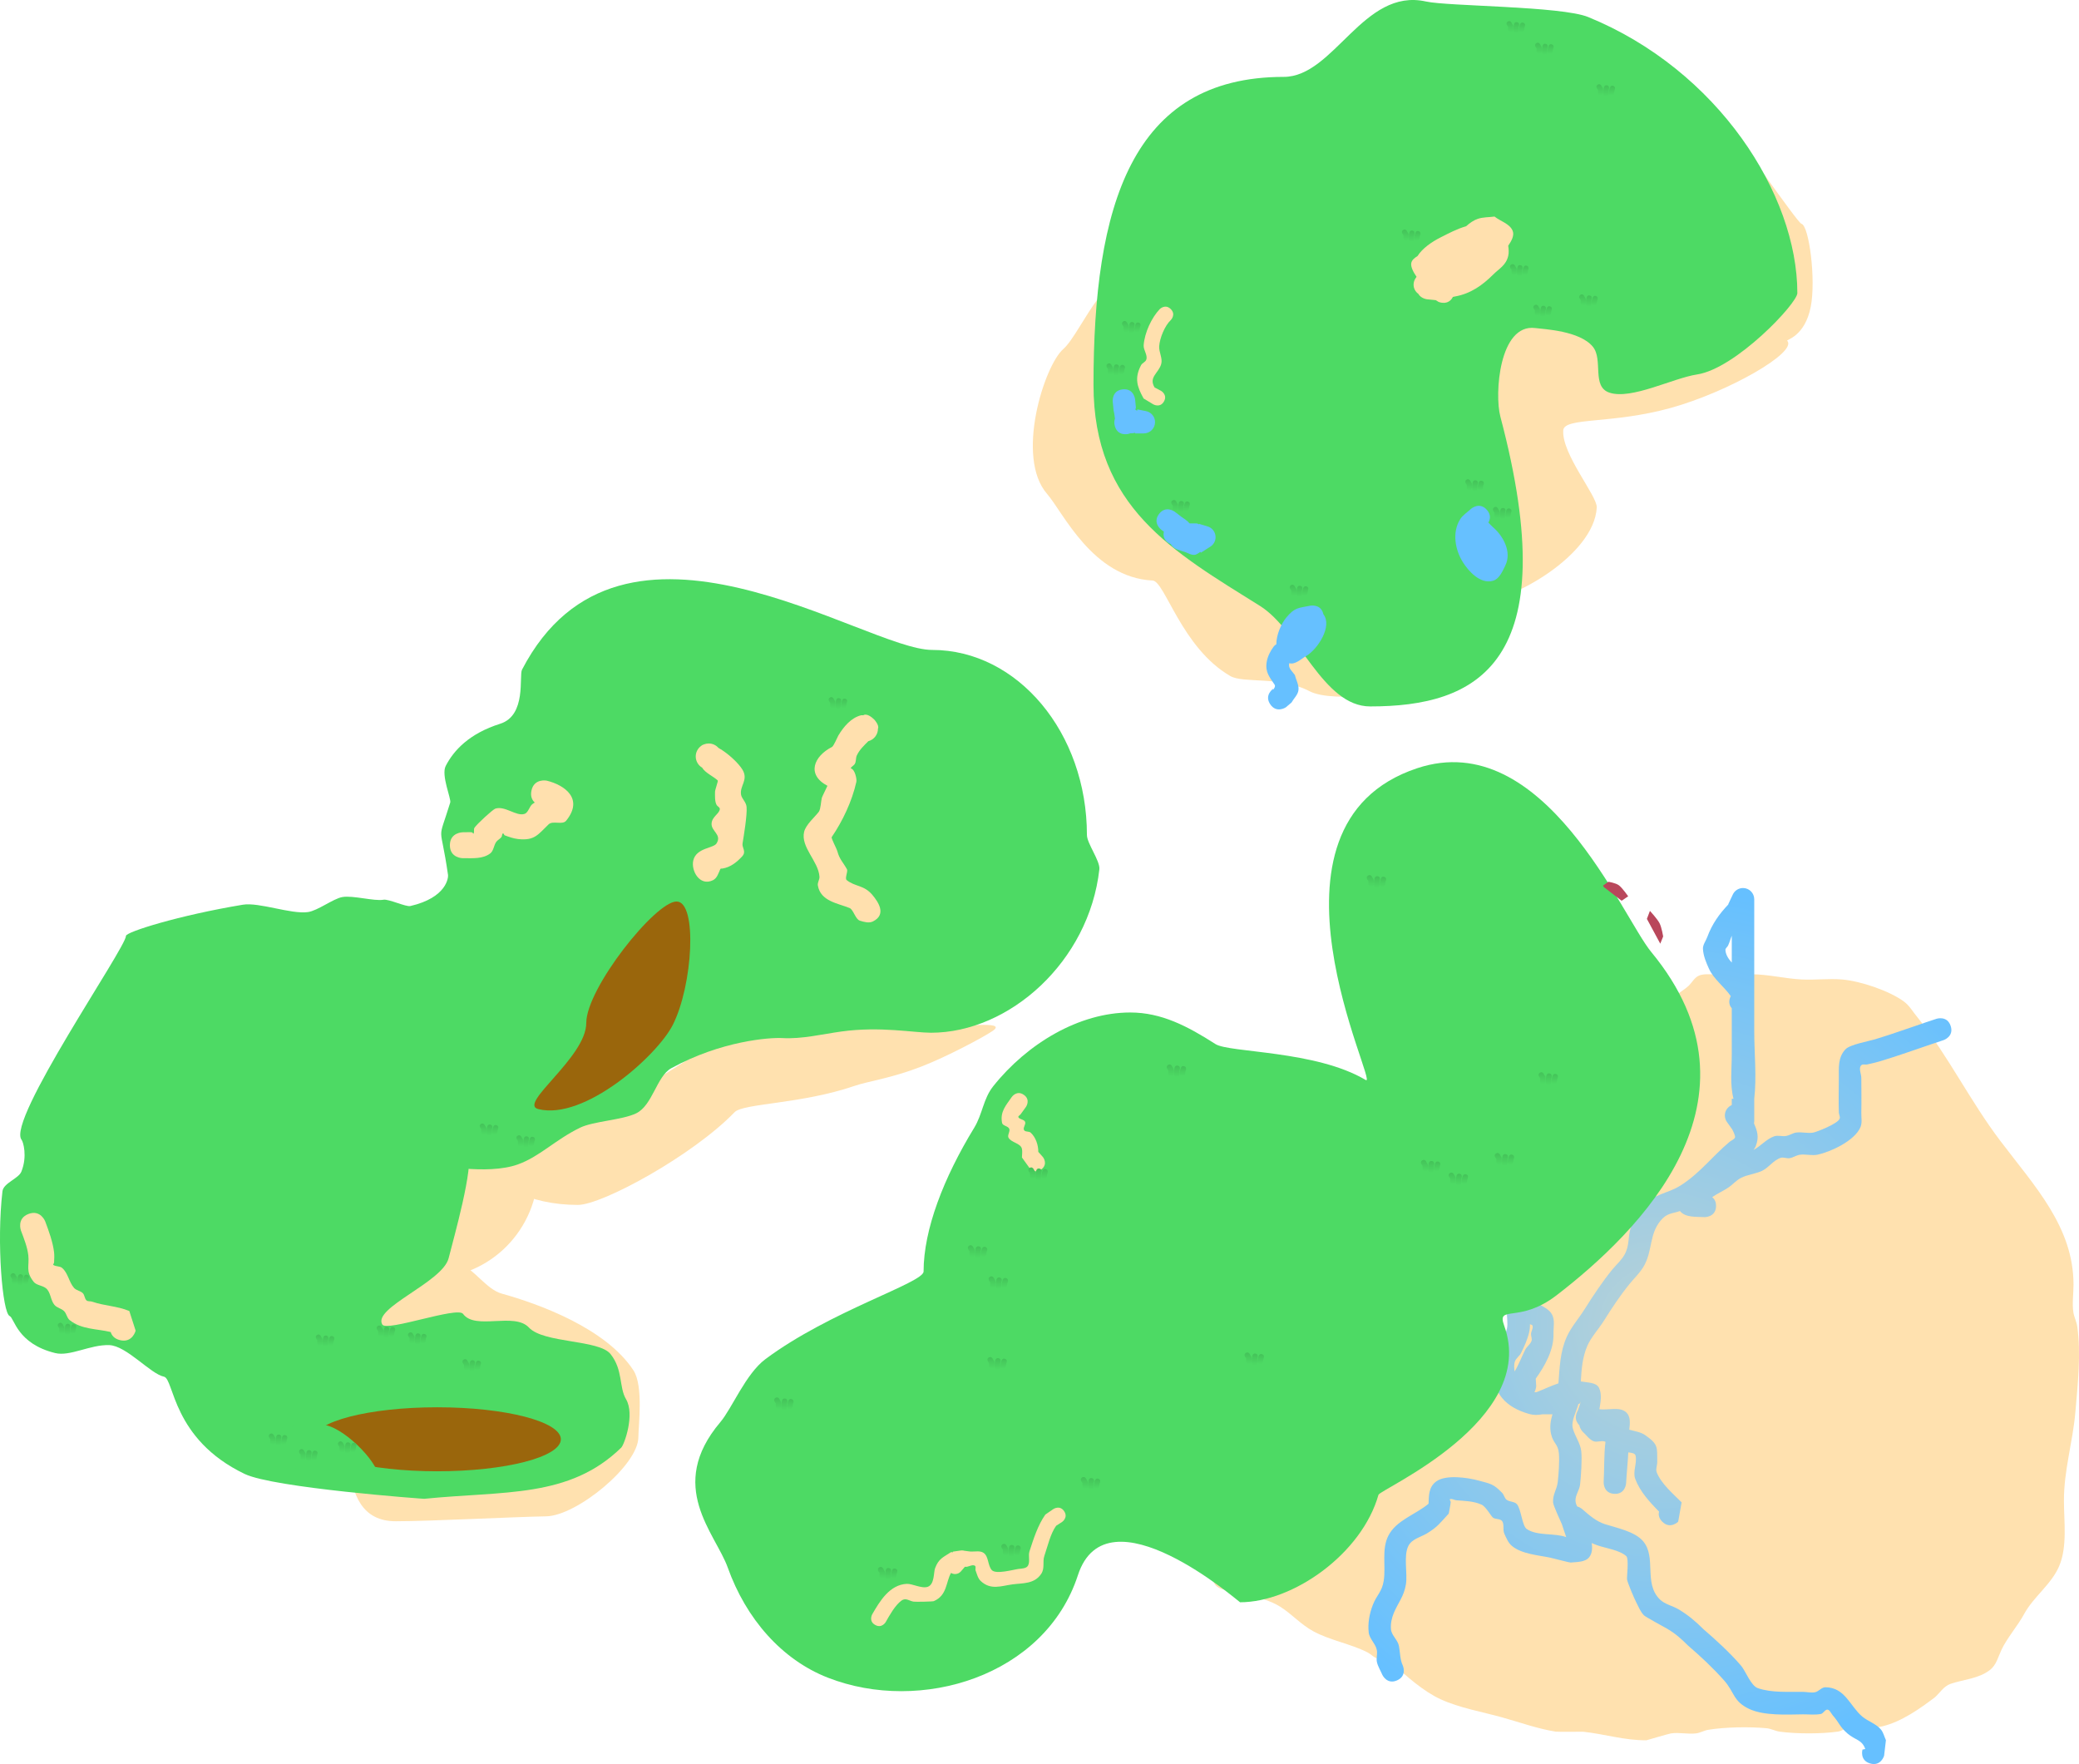 <svg version="1.1" xmlns="http://www.w3.org/2000/svg" xmlns:xlink="http://www.w3.org/1999/xlink" width="601.089" height="509.973" viewBox="0,0,601.089,509.973"><defs><radialGradient cx="537.507" cy="334.735" r="126.623" gradientUnits="userSpaceOnUse" id="color-1"><stop offset="0" stop-color="#b9d2d6"/><stop offset="1" stop-color="#66c0ff"/></radialGradient><linearGradient x1="298.13" y1="152.915" x2="298.13" y2="156.146" gradientUnits="userSpaceOnUse" id="color-2"><stop offset="0" stop-color="#44c259"/><stop offset="1" stop-color="#4dda64"/></linearGradient><linearGradient x1="299.99" y1="153.212" x2="299.99" y2="156.432" gradientUnits="userSpaceOnUse" id="color-3"><stop offset="0" stop-color="#44c259"/><stop offset="1" stop-color="#4dda64"/></linearGradient><linearGradient x1="301.635" y1="153.35" x2="301.635" y2="156.15" gradientUnits="userSpaceOnUse" id="color-4"><stop offset="0" stop-color="#44c259"/><stop offset="1" stop-color="#4dda64"/></linearGradient><linearGradient x1="75.255" y1="333.79" x2="75.255" y2="337.021" gradientUnits="userSpaceOnUse" id="color-5"><stop offset="0" stop-color="#44c259"/><stop offset="1" stop-color="#4dda64"/></linearGradient><linearGradient x1="77.115" y1="334.087" x2="77.115" y2="337.307" gradientUnits="userSpaceOnUse" id="color-6"><stop offset="0" stop-color="#44c259"/><stop offset="1" stop-color="#4dda64"/></linearGradient><linearGradient x1="78.76" y1="334.225" x2="78.76" y2="337.025" gradientUnits="userSpaceOnUse" id="color-7"><stop offset="0" stop-color="#44c259"/><stop offset="1" stop-color="#4dda64"/></linearGradient><linearGradient x1="61.589" y1="319.457" x2="61.589" y2="322.688" gradientUnits="userSpaceOnUse" id="color-8"><stop offset="0" stop-color="#44c259"/><stop offset="1" stop-color="#4dda64"/></linearGradient><linearGradient x1="63.449" y1="319.754" x2="63.449" y2="322.973" gradientUnits="userSpaceOnUse" id="color-9"><stop offset="0" stop-color="#44c259"/><stop offset="1" stop-color="#4dda64"/></linearGradient><linearGradient x1="65.094" y1="319.892" x2="65.094" y2="322.691" gradientUnits="userSpaceOnUse" id="color-10"><stop offset="0" stop-color="#44c259"/><stop offset="1" stop-color="#4dda64"/></linearGradient><linearGradient x1="197.255" y1="276.19" x2="197.255" y2="279.421" gradientUnits="userSpaceOnUse" id="color-11"><stop offset="0" stop-color="#44c259"/><stop offset="1" stop-color="#4dda64"/></linearGradient><linearGradient x1="199.115" y1="276.487" x2="199.115" y2="279.707" gradientUnits="userSpaceOnUse" id="color-12"><stop offset="0" stop-color="#44c259"/><stop offset="1" stop-color="#4dda64"/></linearGradient><linearGradient x1="200.76" y1="276.625" x2="200.76" y2="279.425" gradientUnits="userSpaceOnUse" id="color-13"><stop offset="0" stop-color="#44c259"/><stop offset="1" stop-color="#4dda64"/></linearGradient><linearGradient x1="207.855" y1="279.59" x2="207.855" y2="282.821" gradientUnits="userSpaceOnUse" id="color-14"><stop offset="0" stop-color="#44c259"/><stop offset="1" stop-color="#4dda64"/></linearGradient><linearGradient x1="209.715" y1="279.887" x2="209.715" y2="283.107" gradientUnits="userSpaceOnUse" id="color-15"><stop offset="0" stop-color="#44c259"/><stop offset="1" stop-color="#4dda64"/></linearGradient><linearGradient x1="211.36" y1="280.025" x2="211.36" y2="282.825" gradientUnits="userSpaceOnUse" id="color-16"><stop offset="0" stop-color="#44c259"/><stop offset="1" stop-color="#4dda64"/></linearGradient><linearGradient x1="149.855" y1="337.19" x2="149.855" y2="340.421" gradientUnits="userSpaceOnUse" id="color-17"><stop offset="0" stop-color="#44c259"/><stop offset="1" stop-color="#4dda64"/></linearGradient><linearGradient x1="151.715" y1="337.487" x2="151.715" y2="340.707" gradientUnits="userSpaceOnUse" id="color-18"><stop offset="0" stop-color="#44c259"/><stop offset="1" stop-color="#4dda64"/></linearGradient><linearGradient x1="153.36" y1="337.625" x2="153.36" y2="340.425" gradientUnits="userSpaceOnUse" id="color-19"><stop offset="0" stop-color="#44c259"/><stop offset="1" stop-color="#4dda64"/></linearGradient><linearGradient x1="167.455" y1="334.59" x2="167.455" y2="337.821" gradientUnits="userSpaceOnUse" id="color-20"><stop offset="0" stop-color="#44c259"/><stop offset="1" stop-color="#4dda64"/></linearGradient><linearGradient x1="169.315" y1="334.887" x2="169.315" y2="338.107" gradientUnits="userSpaceOnUse" id="color-21"><stop offset="0" stop-color="#44c259"/><stop offset="1" stop-color="#4dda64"/></linearGradient><linearGradient x1="170.96" y1="335.025" x2="170.96" y2="337.825" gradientUnits="userSpaceOnUse" id="color-22"><stop offset="0" stop-color="#44c259"/><stop offset="1" stop-color="#4dda64"/></linearGradient><linearGradient x1="145.005" y1="370.315" x2="145.005" y2="373.546" gradientUnits="userSpaceOnUse" id="color-23"><stop offset="0" stop-color="#44c259"/><stop offset="1" stop-color="#4dda64"/></linearGradient><linearGradient x1="146.865" y1="370.612" x2="146.865" y2="373.832" gradientUnits="userSpaceOnUse" id="color-24"><stop offset="0" stop-color="#44c259"/><stop offset="1" stop-color="#4dda64"/></linearGradient><linearGradient x1="148.51" y1="370.75" x2="148.51" y2="373.55" gradientUnits="userSpaceOnUse" id="color-25"><stop offset="0" stop-color="#44c259"/><stop offset="1" stop-color="#4dda64"/></linearGradient><linearGradient x1="156.255" y1="368.065" x2="156.255" y2="371.296" gradientUnits="userSpaceOnUse" id="color-26"><stop offset="0" stop-color="#44c259"/><stop offset="1" stop-color="#4dda64"/></linearGradient><linearGradient x1="158.115" y1="368.362" x2="158.115" y2="371.582" gradientUnits="userSpaceOnUse" id="color-27"><stop offset="0" stop-color="#44c259"/><stop offset="1" stop-color="#4dda64"/></linearGradient><linearGradient x1="159.76" y1="368.5" x2="159.76" y2="371.3" gradientUnits="userSpaceOnUse" id="color-28"><stop offset="0" stop-color="#44c259"/><stop offset="1" stop-color="#4dda64"/></linearGradient><linearGradient x1="136.255" y1="365.815" x2="136.255" y2="369.046" gradientUnits="userSpaceOnUse" id="color-29"><stop offset="0" stop-color="#44c259"/><stop offset="1" stop-color="#4dda64"/></linearGradient><linearGradient x1="138.115" y1="366.112" x2="138.115" y2="369.332" gradientUnits="userSpaceOnUse" id="color-30"><stop offset="0" stop-color="#44c259"/><stop offset="1" stop-color="#4dda64"/></linearGradient><linearGradient x1="139.76" y1="366.25" x2="139.76" y2="369.05" gradientUnits="userSpaceOnUse" id="color-31"><stop offset="0" stop-color="#44c259"/><stop offset="1" stop-color="#4dda64"/></linearGradient><linearGradient x1="176.505" y1="336.565" x2="176.505" y2="339.796" gradientUnits="userSpaceOnUse" id="color-32"><stop offset="0" stop-color="#44c259"/><stop offset="1" stop-color="#4dda64"/></linearGradient><linearGradient x1="178.365" y1="336.862" x2="178.365" y2="340.082" gradientUnits="userSpaceOnUse" id="color-33"><stop offset="0" stop-color="#44c259"/><stop offset="1" stop-color="#4dda64"/></linearGradient><linearGradient x1="180.01" y1="337" x2="180.01" y2="339.8" gradientUnits="userSpaceOnUse" id="color-34"><stop offset="0" stop-color="#44c259"/><stop offset="1" stop-color="#4dda64"/></linearGradient><linearGradient x1="192.255" y1="344.315" x2="192.255" y2="347.546" gradientUnits="userSpaceOnUse" id="color-35"><stop offset="0" stop-color="#44c259"/><stop offset="1" stop-color="#4dda64"/></linearGradient><linearGradient x1="194.115" y1="344.612" x2="194.115" y2="347.832" gradientUnits="userSpaceOnUse" id="color-36"><stop offset="0" stop-color="#44c259"/><stop offset="1" stop-color="#4dda64"/></linearGradient><linearGradient x1="195.76" y1="344.75" x2="195.76" y2="347.55" gradientUnits="userSpaceOnUse" id="color-37"><stop offset="0" stop-color="#44c259"/><stop offset="1" stop-color="#4dda64"/></linearGradient><linearGradient x1="395.926" y1="259.126" x2="395.926" y2="262.508" gradientUnits="userSpaceOnUse" id="color-38"><stop offset="0" stop-color="#44c259"/><stop offset="1" stop-color="#4dda64"/></linearGradient><linearGradient x1="397.872" y1="259.437" x2="397.872" y2="262.807" gradientUnits="userSpaceOnUse" id="color-39"><stop offset="0" stop-color="#44c259"/><stop offset="1" stop-color="#4dda64"/></linearGradient><linearGradient x1="399.594" y1="259.582" x2="399.594" y2="262.511" gradientUnits="userSpaceOnUse" id="color-40"><stop offset="0" stop-color="#44c259"/><stop offset="1" stop-color="#4dda64"/></linearGradient><linearGradient x1="338.426" y1="311.376" x2="338.426" y2="314.758" gradientUnits="userSpaceOnUse" id="color-41"><stop offset="0" stop-color="#44c259"/><stop offset="1" stop-color="#4dda64"/></linearGradient><linearGradient x1="340.372" y1="311.687" x2="340.372" y2="315.057" gradientUnits="userSpaceOnUse" id="color-42"><stop offset="0" stop-color="#44c259"/><stop offset="1" stop-color="#4dda64"/></linearGradient><linearGradient x1="342.094" y1="311.832" x2="342.094" y2="314.761" gradientUnits="userSpaceOnUse" id="color-43"><stop offset="0" stop-color="#44c259"/><stop offset="1" stop-color="#4dda64"/></linearGradient><linearGradient x1="344.426" y1="320.376" x2="344.426" y2="323.758" gradientUnits="userSpaceOnUse" id="color-44"><stop offset="0" stop-color="#44c259"/><stop offset="1" stop-color="#4dda64"/></linearGradient><linearGradient x1="346.372" y1="320.687" x2="346.372" y2="324.057" gradientUnits="userSpaceOnUse" id="color-45"><stop offset="0" stop-color="#44c259"/><stop offset="1" stop-color="#4dda64"/></linearGradient><linearGradient x1="348.094" y1="320.832" x2="348.094" y2="323.761" gradientUnits="userSpaceOnUse" id="color-46"><stop offset="0" stop-color="#44c259"/><stop offset="1" stop-color="#4dda64"/></linearGradient><linearGradient x1="355.926" y1="288.876" x2="355.926" y2="292.258" gradientUnits="userSpaceOnUse" id="color-47"><stop offset="0" stop-color="#44c259"/><stop offset="1" stop-color="#4dda64"/></linearGradient><linearGradient x1="357.872" y1="289.187" x2="357.872" y2="292.557" gradientUnits="userSpaceOnUse" id="color-48"><stop offset="0" stop-color="#44c259"/><stop offset="1" stop-color="#4dda64"/></linearGradient><linearGradient x1="359.594" y1="289.332" x2="359.594" y2="292.261" gradientUnits="userSpaceOnUse" id="color-49"><stop offset="0" stop-color="#44c259"/><stop offset="1" stop-color="#4dda64"/></linearGradient><linearGradient x1="418.426" y1="342.376" x2="418.426" y2="345.758" gradientUnits="userSpaceOnUse" id="color-50"><stop offset="0" stop-color="#44c259"/><stop offset="1" stop-color="#4dda64"/></linearGradient><linearGradient x1="420.372" y1="342.687" x2="420.372" y2="346.057" gradientUnits="userSpaceOnUse" id="color-51"><stop offset="0" stop-color="#44c259"/><stop offset="1" stop-color="#4dda64"/></linearGradient><linearGradient x1="422.094" y1="342.832" x2="422.094" y2="345.761" gradientUnits="userSpaceOnUse" id="color-52"><stop offset="0" stop-color="#44c259"/><stop offset="1" stop-color="#4dda64"/></linearGradient><linearGradient x1="382.952" y1="44.183" x2="382.952" y2="47.414" gradientUnits="userSpaceOnUse" id="color-53"><stop offset="0" stop-color="#44c259"/><stop offset="1" stop-color="#4dda64"/></linearGradient><linearGradient x1="384.812" y1="44.48" x2="384.812" y2="47.699" gradientUnits="userSpaceOnUse" id="color-54"><stop offset="0" stop-color="#44c259"/><stop offset="1" stop-color="#4dda64"/></linearGradient><linearGradient x1="386.457" y1="44.618" x2="386.457" y2="47.417" gradientUnits="userSpaceOnUse" id="color-55"><stop offset="0" stop-color="#44c259"/><stop offset="1" stop-color="#4dda64"/></linearGradient><linearGradient x1="344.092" y1="343.71" x2="344.092" y2="347.091" gradientUnits="userSpaceOnUse" id="color-56"><stop offset="0" stop-color="#44c259"/><stop offset="1" stop-color="#4dda64"/></linearGradient><linearGradient x1="346.039" y1="344.021" x2="346.039" y2="347.39" gradientUnits="userSpaceOnUse" id="color-57"><stop offset="0" stop-color="#44c259"/><stop offset="1" stop-color="#4dda64"/></linearGradient><linearGradient x1="347.761" y1="344.165" x2="347.761" y2="347.095" gradientUnits="userSpaceOnUse" id="color-58"><stop offset="0" stop-color="#44c259"/><stop offset="1" stop-color="#4dda64"/></linearGradient><linearGradient x1="282.426" y1="355.376" x2="282.426" y2="358.758" gradientUnits="userSpaceOnUse" id="color-59"><stop offset="0" stop-color="#44c259"/><stop offset="1" stop-color="#4dda64"/></linearGradient><linearGradient x1="284.372" y1="355.687" x2="284.372" y2="359.057" gradientUnits="userSpaceOnUse" id="color-60"><stop offset="0" stop-color="#44c259"/><stop offset="1" stop-color="#4dda64"/></linearGradient><linearGradient x1="286.094" y1="355.832" x2="286.094" y2="358.761" gradientUnits="userSpaceOnUse" id="color-61"><stop offset="0" stop-color="#44c259"/><stop offset="1" stop-color="#4dda64"/></linearGradient><linearGradient x1="312.426" y1="404.376" x2="312.426" y2="407.758" gradientUnits="userSpaceOnUse" id="color-62"><stop offset="0" stop-color="#44c259"/><stop offset="1" stop-color="#4dda64"/></linearGradient><linearGradient x1="314.372" y1="404.687" x2="314.372" y2="408.057" gradientUnits="userSpaceOnUse" id="color-63"><stop offset="0" stop-color="#44c259"/><stop offset="1" stop-color="#4dda64"/></linearGradient><linearGradient x1="316.094" y1="404.832" x2="316.094" y2="407.761" gradientUnits="userSpaceOnUse" id="color-64"><stop offset="0" stop-color="#44c259"/><stop offset="1" stop-color="#4dda64"/></linearGradient><linearGradient x1="371.092" y1="378.376" x2="371.092" y2="381.758" gradientUnits="userSpaceOnUse" id="color-65"><stop offset="0" stop-color="#44c259"/><stop offset="1" stop-color="#4dda64"/></linearGradient><linearGradient x1="373.039" y1="378.687" x2="373.039" y2="382.057" gradientUnits="userSpaceOnUse" id="color-66"><stop offset="0" stop-color="#44c259"/><stop offset="1" stop-color="#4dda64"/></linearGradient><linearGradient x1="374.761" y1="378.832" x2="374.761" y2="381.761" gradientUnits="userSpaceOnUse" id="color-67"><stop offset="0" stop-color="#44c259"/><stop offset="1" stop-color="#4dda64"/></linearGradient><linearGradient x1="348.092" y1="397.71" x2="348.092" y2="401.091" gradientUnits="userSpaceOnUse" id="color-68"><stop offset="0" stop-color="#44c259"/><stop offset="1" stop-color="#4dda64"/></linearGradient><linearGradient x1="350.039" y1="398.021" x2="350.039" y2="401.39" gradientUnits="userSpaceOnUse" id="color-69"><stop offset="0" stop-color="#44c259"/><stop offset="1" stop-color="#4dda64"/></linearGradient><linearGradient x1="351.761" y1="398.165" x2="351.761" y2="401.095" gradientUnits="userSpaceOnUse" id="color-70"><stop offset="0" stop-color="#44c259"/><stop offset="1" stop-color="#4dda64"/></linearGradient><linearGradient x1="494.13" y1="-42.513" x2="494.13" y2="-39.282" gradientUnits="userSpaceOnUse" id="color-71"><stop offset="0" stop-color="#44c259"/><stop offset="1" stop-color="#4dda64"/></linearGradient><linearGradient x1="495.99" y1="-42.216" x2="495.99" y2="-38.997" gradientUnits="userSpaceOnUse" id="color-72"><stop offset="0" stop-color="#44c259"/><stop offset="1" stop-color="#4dda64"/></linearGradient><linearGradient x1="497.635" y1="-42.078" x2="497.635" y2="-39.279" gradientUnits="userSpaceOnUse" id="color-73"><stop offset="0" stop-color="#44c259"/><stop offset="1" stop-color="#4dda64"/></linearGradient><linearGradient x1="502.38" y1="-36.263" x2="502.38" y2="-33.032" gradientUnits="userSpaceOnUse" id="color-74"><stop offset="0" stop-color="#44c259"/><stop offset="1" stop-color="#4dda64"/></linearGradient><linearGradient x1="504.24" y1="-35.966" x2="504.24" y2="-32.747" gradientUnits="userSpaceOnUse" id="color-75"><stop offset="0" stop-color="#44c259"/><stop offset="1" stop-color="#4dda64"/></linearGradient><linearGradient x1="505.885" y1="-35.828" x2="505.885" y2="-33.029" gradientUnits="userSpaceOnUse" id="color-76"><stop offset="0" stop-color="#44c259"/><stop offset="1" stop-color="#4dda64"/></linearGradient><linearGradient x1="520.13" y1="-24.263" x2="520.13" y2="-21.032" gradientUnits="userSpaceOnUse" id="color-77"><stop offset="0" stop-color="#44c259"/><stop offset="1" stop-color="#4dda64"/></linearGradient><linearGradient x1="521.99" y1="-23.966" x2="521.99" y2="-20.747" gradientUnits="userSpaceOnUse" id="color-78"><stop offset="0" stop-color="#44c259"/><stop offset="1" stop-color="#4dda64"/></linearGradient><linearGradient x1="523.635" y1="-23.828" x2="523.635" y2="-21.029" gradientUnits="userSpaceOnUse" id="color-79"><stop offset="0" stop-color="#44c259"/><stop offset="1" stop-color="#4dda64"/></linearGradient><linearGradient x1="463.88" y1="17.737" x2="463.88" y2="20.968" gradientUnits="userSpaceOnUse" id="color-80"><stop offset="0" stop-color="#44c259"/><stop offset="1" stop-color="#4dda64"/></linearGradient><linearGradient x1="465.74" y1="18.034" x2="465.74" y2="21.253" gradientUnits="userSpaceOnUse" id="color-81"><stop offset="0" stop-color="#44c259"/><stop offset="1" stop-color="#4dda64"/></linearGradient><linearGradient x1="467.385" y1="18.172" x2="467.385" y2="20.971" gradientUnits="userSpaceOnUse" id="color-82"><stop offset="0" stop-color="#44c259"/><stop offset="1" stop-color="#4dda64"/></linearGradient><linearGradient x1="495.13" y1="27.737" x2="495.13" y2="30.968" gradientUnits="userSpaceOnUse" id="color-83"><stop offset="0" stop-color="#44c259"/><stop offset="1" stop-color="#4dda64"/></linearGradient><linearGradient x1="496.99" y1="28.034" x2="496.99" y2="31.253" gradientUnits="userSpaceOnUse" id="color-84"><stop offset="0" stop-color="#44c259"/><stop offset="1" stop-color="#4dda64"/></linearGradient><linearGradient x1="498.635" y1="28.172" x2="498.635" y2="30.971" gradientUnits="userSpaceOnUse" id="color-85"><stop offset="0" stop-color="#44c259"/><stop offset="1" stop-color="#4dda64"/></linearGradient><linearGradient x1="378.452" y1="56.433" x2="378.452" y2="59.664" gradientUnits="userSpaceOnUse" id="color-86"><stop offset="0" stop-color="#44c259"/><stop offset="1" stop-color="#4dda64"/></linearGradient><linearGradient x1="380.312" y1="56.73" x2="380.312" y2="59.949" gradientUnits="userSpaceOnUse" id="color-87"><stop offset="0" stop-color="#44c259"/><stop offset="1" stop-color="#4dda64"/></linearGradient><linearGradient x1="381.957" y1="56.868" x2="381.957" y2="59.667" gradientUnits="userSpaceOnUse" id="color-88"><stop offset="0" stop-color="#44c259"/><stop offset="1" stop-color="#4dda64"/></linearGradient><linearGradient x1="397.202" y1="95.933" x2="397.202" y2="99.164" gradientUnits="userSpaceOnUse" id="color-89"><stop offset="0" stop-color="#44c259"/><stop offset="1" stop-color="#4dda64"/></linearGradient><linearGradient x1="399.062" y1="96.23" x2="399.062" y2="99.449" gradientUnits="userSpaceOnUse" id="color-90"><stop offset="0" stop-color="#44c259"/><stop offset="1" stop-color="#4dda64"/></linearGradient><linearGradient x1="400.707" y1="96.368" x2="400.707" y2="99.167" gradientUnits="userSpaceOnUse" id="color-91"><stop offset="0" stop-color="#44c259"/><stop offset="1" stop-color="#4dda64"/></linearGradient><linearGradient x1="431.452" y1="120.433" x2="431.452" y2="123.664" gradientUnits="userSpaceOnUse" id="color-92"><stop offset="0" stop-color="#44c259"/><stop offset="1" stop-color="#4dda64"/></linearGradient><linearGradient x1="433.312" y1="120.73" x2="433.312" y2="123.949" gradientUnits="userSpaceOnUse" id="color-93"><stop offset="0" stop-color="#44c259"/><stop offset="1" stop-color="#4dda64"/></linearGradient><linearGradient x1="434.957" y1="120.868" x2="434.957" y2="123.667" gradientUnits="userSpaceOnUse" id="color-94"><stop offset="0" stop-color="#44c259"/><stop offset="1" stop-color="#4dda64"/></linearGradient><linearGradient x1="482.202" y1="89.933" x2="482.202" y2="93.164" gradientUnits="userSpaceOnUse" id="color-95"><stop offset="0" stop-color="#44c259"/><stop offset="1" stop-color="#4dda64"/></linearGradient><linearGradient x1="484.062" y1="90.23" x2="484.062" y2="93.449" gradientUnits="userSpaceOnUse" id="color-96"><stop offset="0" stop-color="#44c259"/><stop offset="1" stop-color="#4dda64"/></linearGradient><linearGradient x1="485.707" y1="90.368" x2="485.707" y2="93.167" gradientUnits="userSpaceOnUse" id="color-97"><stop offset="0" stop-color="#44c259"/><stop offset="1" stop-color="#4dda64"/></linearGradient><linearGradient x1="490.202" y1="97.933" x2="490.202" y2="101.164" gradientUnits="userSpaceOnUse" id="color-98"><stop offset="0" stop-color="#44c259"/><stop offset="1" stop-color="#4dda64"/></linearGradient><linearGradient x1="492.062" y1="98.23" x2="492.062" y2="101.449" gradientUnits="userSpaceOnUse" id="color-99"><stop offset="0" stop-color="#44c259"/><stop offset="1" stop-color="#4dda64"/></linearGradient><linearGradient x1="493.707" y1="98.368" x2="493.707" y2="101.167" gradientUnits="userSpaceOnUse" id="color-100"><stop offset="0" stop-color="#44c259"/><stop offset="1" stop-color="#4dda64"/></linearGradient><linearGradient x1="501.88" y1="39.487" x2="501.88" y2="42.718" gradientUnits="userSpaceOnUse" id="color-101"><stop offset="0" stop-color="#44c259"/><stop offset="1" stop-color="#4dda64"/></linearGradient><linearGradient x1="503.74" y1="39.784" x2="503.74" y2="43.003" gradientUnits="userSpaceOnUse" id="color-102"><stop offset="0" stop-color="#44c259"/><stop offset="1" stop-color="#4dda64"/></linearGradient><linearGradient x1="505.385" y1="39.922" x2="505.385" y2="42.721" gradientUnits="userSpaceOnUse" id="color-103"><stop offset="0" stop-color="#44c259"/><stop offset="1" stop-color="#4dda64"/></linearGradient><linearGradient x1="515.13" y1="36.487" x2="515.13" y2="39.718" gradientUnits="userSpaceOnUse" id="color-104"><stop offset="0" stop-color="#44c259"/><stop offset="1" stop-color="#4dda64"/></linearGradient><linearGradient x1="516.99" y1="36.784" x2="516.99" y2="40.003" gradientUnits="userSpaceOnUse" id="color-105"><stop offset="0" stop-color="#44c259"/><stop offset="1" stop-color="#4dda64"/></linearGradient><linearGradient x1="518.635" y1="36.922" x2="518.635" y2="39.721" gradientUnits="userSpaceOnUse" id="color-106"><stop offset="0" stop-color="#44c259"/><stop offset="1" stop-color="#4dda64"/></linearGradient><linearGradient x1="469.426" y1="286.71" x2="469.426" y2="290.091" gradientUnits="userSpaceOnUse" id="color-107"><stop offset="0" stop-color="#44c259"/><stop offset="1" stop-color="#4dda64"/></linearGradient><linearGradient x1="471.372" y1="287.021" x2="471.372" y2="290.39" gradientUnits="userSpaceOnUse" id="color-108"><stop offset="0" stop-color="#44c259"/><stop offset="1" stop-color="#4dda64"/></linearGradient><linearGradient x1="473.094" y1="287.165" x2="473.094" y2="290.095" gradientUnits="userSpaceOnUse" id="color-109"><stop offset="0" stop-color="#44c259"/><stop offset="1" stop-color="#4dda64"/></linearGradient><linearGradient x1="490.759" y1="284.71" x2="490.759" y2="288.091" gradientUnits="userSpaceOnUse" id="color-110"><stop offset="0" stop-color="#44c259"/><stop offset="1" stop-color="#4dda64"/></linearGradient><linearGradient x1="492.705" y1="285.021" x2="492.705" y2="288.39" gradientUnits="userSpaceOnUse" id="color-111"><stop offset="0" stop-color="#44c259"/><stop offset="1" stop-color="#4dda64"/></linearGradient><linearGradient x1="494.427" y1="285.165" x2="494.427" y2="288.095" gradientUnits="userSpaceOnUse" id="color-112"><stop offset="0" stop-color="#44c259"/><stop offset="1" stop-color="#4dda64"/></linearGradient><linearGradient x1="477.426" y1="290.376" x2="477.426" y2="293.758" gradientUnits="userSpaceOnUse" id="color-113"><stop offset="0" stop-color="#44c259"/><stop offset="1" stop-color="#4dda64"/></linearGradient><linearGradient x1="479.372" y1="290.687" x2="479.372" y2="294.057" gradientUnits="userSpaceOnUse" id="color-114"><stop offset="0" stop-color="#44c259"/><stop offset="1" stop-color="#4dda64"/></linearGradient><linearGradient x1="481.094" y1="290.832" x2="481.094" y2="293.761" gradientUnits="userSpaceOnUse" id="color-115"><stop offset="0" stop-color="#44c259"/><stop offset="1" stop-color="#4dda64"/></linearGradient><linearGradient x1="503.426" y1="261.376" x2="503.426" y2="264.758" gradientUnits="userSpaceOnUse" id="color-116"><stop offset="0" stop-color="#44c259"/><stop offset="1" stop-color="#4dda64"/></linearGradient><linearGradient x1="505.372" y1="261.687" x2="505.372" y2="265.057" gradientUnits="userSpaceOnUse" id="color-117"><stop offset="0" stop-color="#44c259"/><stop offset="1" stop-color="#4dda64"/></linearGradient><linearGradient x1="507.094" y1="261.832" x2="507.094" y2="264.761" gradientUnits="userSpaceOnUse" id="color-118"><stop offset="0" stop-color="#44c259"/><stop offset="1" stop-color="#4dda64"/></linearGradient><linearGradient x1="453.759" y1="204.376" x2="453.759" y2="207.758" gradientUnits="userSpaceOnUse" id="color-119"><stop offset="0" stop-color="#44c259"/><stop offset="1" stop-color="#4dda64"/></linearGradient><linearGradient x1="455.705" y1="204.687" x2="455.705" y2="208.057" gradientUnits="userSpaceOnUse" id="color-120"><stop offset="0" stop-color="#44c259"/><stop offset="1" stop-color="#4dda64"/></linearGradient><linearGradient x1="457.427" y1="204.832" x2="457.427" y2="207.761" gradientUnits="userSpaceOnUse" id="color-121"><stop offset="0" stop-color="#44c259"/><stop offset="1" stop-color="#4dda64"/></linearGradient></defs><g transform="translate(-57.586,48.615)"><g data-paper-data="{&quot;isPaintingLayer&quot;:true}" fill-rule="nonzero" stroke="none" stroke-linecap="butt" stroke-linejoin="miter" stroke-miterlimit="10" stroke-dasharray="" stroke-dashoffset="0" style="mix-blend-mode: normal"><g stroke-width="0.5"><path d="M415.363,403.54c0.168,-1.395 1.282,-2.403 1.282,-2.403l0.721,-0.598c6.457,-7.784 15.489,-12.345 24.148,-17.811c3.724,-2.351 7.152,-5.538 10.365,-8.44c4.133,-4.634 9.293,-7.574 14.234,-11.36c5.281,-4.047 10.721,-8.212 15.866,-12.362c1.951,-1.574 2.991,-3.885 4.664,-5.701c2.819,-3.061 6.208,-6.076 8.484,-9.548c0.975,-1.487 1.486,-3.239 2.697,-4.576c0.748,-0.826 2.157,-0.956 2.995,-1.707c3.138,-2.814 6.076,-7.341 8.59,-10.568c1.955,-4.094 5.506,-6.915 7.64,-10.824c1.124,-2.059 1.657,-4.349 2.728,-6.43c3.33,-6.468 7.041,-12.922 9.145,-19.851c1.767,-5.819 0.132,-12.138 1.008,-18.029c0.897,-6.033 3.544,-12.007 7.224,-17.013c0.506,-0.801 3.561,-5.749 4.319,-6.54c1.266,-1.321 3.042,-2.176 4.371,-3.445c0.996,-0.951 1.632,-2.328 2.937,-2.897c1.393,-0.607 3.076,-0.313 4.62,-0.396c3.463,-0.186 7.043,-0.004 10.507,0c4.979,0.006 9.692,1.264 14.636,1.507c3.832,0.189 7.786,-0.316 11.613,0c5.341,0.441 13.661,3.263 17.884,6.364c1.69,1.241 2.671,3.109 4.007,4.664c9.038,11.442 15.138,24.09 23.898,35.656c9.986,13.183 21.142,24.895 21.142,41.559c0,2.513 -0.44,5.554 -0.031,8.042c0.223,1.359 0.911,2.637 1.106,4c1.125,7.872 0.138,16.895 -0.536,24.767c-0.742,8.662 -3.36,16.955 -3.304,25.691c0,5.967 1.021,13.22 -1.385,18.852c-2.275,5.326 -7.403,8.829 -10.107,13.814c-1.88,3.467 -4.93,6.916 -6.565,10.364c-0.956,2.017 -1.486,4.433 -3.341,5.848c-3.351,2.557 -7.534,2.7 -11.382,4.007c-1.944,0.661 -3.049,2.553 -4.516,3.883c-4.323,3.255 -9.547,7.006 -15.116,8.381c-3.117,0.769 -6.971,0.002 -10.123,0.533c-0.976,0.164 -1.785,0.859 -2.765,1c-4.829,0.695 -12.008,0.677 -16.843,0.031c-1.328,-0.177 -2.536,-0.877 -3.871,-1c-4.958,-0.456 -11.863,-0.352 -16.824,0.457c-1.208,0.197 -2.287,0.878 -3.503,1.031c-2.403,0.302 -4.886,-0.356 -7.278,0.012c-0.629,0.097 -6.869,1.921 -7.1,1.988c-6.388,0.044 -12.055,-1.803 -18.314,-2.48c-0.002,-0 -7.286,0.076 -7.9,-0.02c-5.206,-0.82 -10.452,-2.717 -15.492,-4.119c-5.772,-1.606 -12.366,-2.748 -17.76,-5.223c-5.074,-2.328 -9.986,-6.751 -13.981,-10.404c-1.407,-0.789 -3.159,-0.921 -4.67,-1.532c-0.955,-0.386 -1.637,-1.193 -2.551,-1.654c-4.933,-2.49 -10.743,-3.433 -15.632,-6.079c-3.609,-1.954 -6.183,-4.96 -9.588,-7.111c-2.84,-1.794 -5.949,-2.379 -8.958,-3.757c-0.631,-0.289 -0.926,-1.064 -1.599,-1.264c-1.512,-0.45 -3.179,0.192 -4.771,0.192c0,0 -4.147,0 -4.147,-3.75c0,-3.75 4.147,-3.75 4.147,-3.75c0.607,0 1.754,-0.006 2.974,0.001z" fill="#ffe1af"/><path d="M501.222,353.832c0.005,0.002 0.011,0.003 0.016,0.005c0.194,0.056 0.404,0.041 0.62,-0.002c2.274,-0.87 4.272,-1.866 6.307,-2.533c0.361,-4.522 0.445,-9.013 2.378,-13.378c1.261,-2.846 3.586,-5.477 5.235,-8.118c2.394,-3.823 5.069,-7.835 7.909,-11.338c1.21,-1.492 2.738,-2.77 3.643,-4.465c1.458,-2.729 0.847,-4.888 1.759,-7.75c0.59,-1.848 2.328,-4.676 3.631,-6.159c3.337,-3.8 6.897,-3.531 10.771,-5.997c5.599,-3.565 9.193,-8.445 14.184,-12.635c0.507,-0.392 1.197,-0.624 1.522,-1.177c0.24,-0.409 -0.545,-1.94 -0.773,-2.384l-1.514,-2.119c-0.394,-0.538 -0.627,-1.202 -0.627,-1.92c0,-1.352 0.826,-2.511 2,-3.001v-1.832h0.501c-1.071,-4.155 -0.501,-8.359 -0.501,-13c0,-4.383 0,-8.766 0,-13.149c-1.156,-1.329 -0.658,-2.799 -0.287,-3.52c-1.954,-2.783 -4.899,-4.848 -6.303,-7.917c-0.828,-1.812 -1.63,-3.728 -1.741,-5.717c-0.067,-1.206 0.813,-2.276 1.231,-3.409c1.426,-3.863 3.543,-6.776 6.128,-9.481l-0.053,-0.025l1.302,-2.768c0.506,-1.138 1.646,-1.932 2.972,-1.932c1.795,0 3.25,1.455 3.25,3.25c0,10.556 0,27.611 0,38.167c0,6.308 0.735,13.24 0,19.5v6.5c0,0.224 -0.023,0.443 -0.066,0.654c0.906,2.074 1.562,3.874 0.485,6.59c-0.156,0.393 -0.381,0.744 -0.647,1.07c2.108,-1.118 3.732,-3.174 5.993,-3.952c1.079,-0.371 2.297,0.095 3.421,-0.097c1.039,-0.178 1.954,-0.87 3,-1c1.623,-0.202 3.298,0.314 4.906,0.017c0.826,-0.153 7.113,-2.52 7.612,-4.052c0.183,-0.562 -0.229,-1.165 -0.247,-1.756c-0.106,-3.332 0,-6.667 0,-10c0.034,-2.873 -0.353,-5.884 1.952,-8.298c1.298,-1.36 6.636,-2.296 8.389,-2.822c5,-1.499 9.928,-3.312 14.881,-4.963l3,-1c0,0 3.083,-1.028 4.111,2.055c1.028,3.083 -2.055,4.111 -2.055,4.111l-3,1c-5.032,1.677 -10.04,3.513 -15.119,5.037c-1.316,0.395 -2.655,0.718 -4,1c-0.529,0.111 -1.194,-0.166 -1.611,0.178c-0.953,0.784 -0.069,2.468 -0.048,3.702c0,3.333 0.08,6.668 0,10c-0.034,1.417 0.306,2.939 -0.247,4.244c-1.69,3.981 -8.701,7.166 -12.388,7.948c-1.661,0.352 -3.409,-0.195 -5.094,0.017c-1.046,0.131 -1.959,0.832 -3,1c-0.849,0.137 -1.759,-0.358 -2.579,-0.097c-2.129,0.675 -3.476,2.894 -5.514,3.809c-1.896,0.852 -4.058,1.034 -5.92,1.959c-1.387,0.689 -2.407,1.958 -3.695,2.818c-1.509,1.008 -3.195,1.738 -4.683,2.773c0.613,0.47 1.12,1.247 1.12,2.53c0,3.25 -3.25,3.25 -3.25,3.25c-2.376,-0.139 -5.571,0.215 -7.176,-1.756c-2.383,0.803 -3.763,0.53 -5.635,2.801c-3.196,3.878 -2.319,8.403 -4.61,12.758c-1.093,2.078 -2.874,3.715 -4.357,5.535c-2.671,3.281 -5.183,7.068 -7.424,10.662c-1.439,2.3 -3.692,4.721 -4.765,7.215c-1.438,3.343 -1.671,6.794 -1.883,10.269c0.054,0.01 0.109,0.02 0.164,0.031c1.786,0.347 4.362,0.228 5.125,1.88c0.866,1.876 0.435,4.02 0.084,6.147c2.613,0.324 5.972,-0.883 7.838,0.974c1.205,1.2 1.024,3.073 0.804,4.933c1.576,0.424 3.321,0.687 4.544,1.536c3.947,2.738 3.479,3.519 3.541,7.765c0.015,1.02 -0.513,2.109 -0.139,3.058c1.278,3.249 4.741,6.198 7.188,8.644l-1,5.596c0,0 -2.298,2.298 -4.596,0c-1.048,-1.048 -1.14,-2.096 -0.93,-2.926c-2.756,-2.776 -5.516,-5.803 -6.882,-9.43c-0.787,-2.09 0.557,-4.511 0.108,-6.698c-0.161,-0.784 -1.181,-0.861 -2.116,-0.984c-0.156,2.974 -0.471,5.946 -0.636,8.92c0,0 -0.18,3.245 -3.425,3.065c-3.245,-0.18 -3.065,-3.425 -3.065,-3.425c0.215,-3.87 0.05,-7.781 0.524,-11.622c-0.072,-0.033 -0.145,-0.062 -0.221,-0.087c-1.046,-0.345 -2.295,0.338 -3.302,-0.108c-1.244,-0.55 -2.036,-1.803 -3.054,-2.705c0,0 -0.773,-0.773 -0.974,-1.871c-0.22,-0.204 -0.391,-0.431 -0.524,-0.665c-0.449,-0.642 -0.701,-1.55 -0.287,-2.79c0.102,-0.306 0.224,-0.572 0.362,-0.802c0.323,-0.897 0.645,-1.795 0.894,-2.715c0.08,-0.296 -0.187,0.719 -0.487,0.779c-0.074,0.015 -0.149,0.029 -0.224,0.042c-0.561,2.148 -2.232,4.986 -1.59,7.172c0.647,2.203 2.144,4.173 2.407,6.453c0.273,2.365 -0.078,7.325 -0.344,9.69c-0.181,1.61 -1.408,3.059 -1.319,4.677c0.031,0.573 0.221,1.103 0.482,1.616c0.825,0.234 1.394,0.721 1.394,0.721c2.012,1.731 4.004,3.556 6.589,4.388c3.33,1.071 8.647,2.103 11.055,4.917c3.991,4.663 0.084,12.163 4.873,16.865c1.44,1.414 3.615,1.805 5.353,2.832c2.789,1.648 4.947,3.473 7.224,5.748c3.668,3.158 7.738,6.88 10.895,10.567c1.312,1.532 2.839,5.789 4.835,6.493c3.957,1.397 8.952,1.018 13.062,1.075c1.167,0.016 2.356,0.343 3.499,0.109c1.081,-0.221 1.879,-1.443 2.982,-1.437c5.696,0.029 7.115,5.466 10.638,8.447c1.677,1.419 4.007,2.071 5.412,3.759c0.729,0.875 0.97,2.061 1.455,3.091l-0.529,4.506c0,0 -0.893,3.125 -4.018,2.232c-3.125,-0.893 -2.232,-4.018 -2.232,-4.018l0.804,-0.16c-0.952,-2.755 -2.897,-2.549 -5.132,-4.483c-2.337,-2.022 -2.314,-3.04 -4.237,-5.225c-0.538,-0.611 -1.018,-1.915 -1.792,-1.66c-0.66,0.218 -1.002,1.096 -1.685,1.23c-1.691,0.33 -3.445,0.09 -5.168,0.109c-4.651,0.051 -11.274,0.47 -15.604,-1.592c-4.582,-2.183 -4.172,-4.776 -7.165,-8.174c-3.097,-3.515 -6.882,-7.066 -10.438,-10.1c-1.969,-1.97 -3.693,-3.505 -6.109,-4.918c-0.939,-0.549 -6.167,-3.35 -6.647,-3.835c-1.048,-1.059 -1.584,-2.528 -2.277,-3.848c-0.529,-1.008 -2.418,-5.399 -2.623,-6.537c-0.109,-0.603 0.6,-6.019 -0.228,-6.75c-1.977,-1.745 -5.887,-2.263 -8.279,-3.083c-0.59,-0.202 -1.157,-0.434 -1.706,-0.691c0.233,1.565 0.117,3.02 -0.705,4.079c-1.152,1.484 -3.544,1.391 -5.414,1.565c-0.313,0.029 -5.182,-1.266 -5.823,-1.4c-3.441,-0.723 -8.278,-1.037 -11.115,-3.392c-1.078,-0.895 -1.631,-2.3 -2.216,-3.573c-0.552,-1.201 0.188,-3.104 -0.895,-3.861c-0.689,-0.482 -1.737,-0.257 -2.401,-0.772c-0.49,-0.381 -2.073,-3.185 -3.226,-3.715c-2.323,-1.067 -4.86,-1.091 -7.314,-1.283c-0.622,-0.049 -1.249,-0.519 -1.844,-0.329c-0.279,0.089 0.212,0.568 0.185,0.86c-0.103,1.117 -0.38,2.211 -0.569,3.317c-2.553,2.747 -3.16,3.807 -6.293,5.719c-1.758,1.073 -4.357,1.569 -5.396,3.658c-1.425,2.866 -0.184,7.902 -0.689,11.044c-0.57,3.547 -2.255,5.301 -3.515,8.334c-0.609,1.466 -0.952,3.111 -0.81,4.691c0.159,1.769 1.962,3.063 2.3,4.806c0.366,1.89 0.29,3.929 1.12,5.667c0,0 1.32,2.97 -1.65,4.29c-2.97,1.32 -4.29,-1.65 -4.29,-1.65c-0.514,-1.215 -1.258,-2.357 -1.543,-3.645c-0.241,-1.092 0.166,-2.249 -0.004,-3.355c-0.291,-1.88 -2.152,-3.303 -2.367,-5.194c-0.303,-2.671 0.213,-5.471 1.19,-7.975c1.147,-2.941 2.65,-3.744 3.152,-7c0.648,-4.203 -0.661,-9.021 1.311,-12.956c2.268,-4.525 7.969,-6.179 11.645,-9.29c0.11,-2.284 -0.033,-4.84 2.283,-6.49c2.783,-1.983 9.025,-1.066 12.124,-0.227c3.562,0.964 4.383,0.98 6.895,3.601c0.539,0.562 0.644,1.494 1.263,1.966c0.843,0.642 2.191,0.47 2.932,1.228c1.257,1.285 1.546,6.327 2.889,7.232c3.084,2.078 7.921,1.078 11.419,2.345c-0.535,-1.5 -1.196,-3.56 -1.249,-3.718c-0.4,-0.898 -2.483,-5.41 -2.543,-6.249c-0.173,-2.411 1.105,-3.778 1.347,-5.99c0.254,-2.321 0.528,-6.005 0.322,-8.31c-0.242,-2.706 -1.632,-2.764 -2.26,-5.547c-0.464,-2.057 -0.113,-3.886 0.397,-5.691h-2.943c-1.232,0.236 -2.485,0.27 -3.747,-0.087c-6.938,-1.961 -10.596,-6.078 -10.503,-13.163c0.017,-1.315 -0.257,-2.688 0.139,-3.942c0.865,-2.739 3.333,-4.861 3.919,-7.673c0.624,-2.995 -1.722,-7.743 3.137,-9.459c1.986,-0.702 4.019,1.343 5.858,2.37c1.5,0.838 3.281,1.641 4.063,3.171c0.841,1.647 0.337,3.685 0.385,5.534c0.119,4.612 -2.47,9.232 -5.139,12.942l0.139,2.058c0,0 0,0.957 -0.519,1.832zM495.494,347.875c1.218,-1.994 2.017,-4.22 3.078,-6.303c0.469,-0.92 1.455,-1.544 1.809,-2.514c0.236,-0.646 -0.177,-1.372 -0.139,-2.058c0.045,-0.831 0.739,-1.714 0.385,-2.466c-0.049,-0.103 -0.335,-0.197 -0.698,-0.316c0.024,0.807 -0.064,1.621 -0.246,2.397c-0.48,2.057 -1.386,4.002 -2.315,5.898c-0.44,0.899 -1.425,1.488 -1.766,2.429c-0.336,0.926 -0.246,1.93 -0.108,2.934zM558.284,229.669c0,-2.59 0,-5.181 0,-7.771c-0.364,0.823 -0.498,1.58 -1.067,2.841c-0.202,0.448 -0.79,0.767 -0.769,1.257c0.059,1.341 0.828,2.55 1.836,3.673z" fill="url(#color-1)"/></g><path d="M488.376,47.28c2.184,0.117 -1.393,-55.529 4.68,-53.131c0.927,0.366 -14.881,-17.87 -11.887,-12.95c1.582,2.599 20.849,15.314 23.414,23.202c2.929,9.007 12.145,14.788 13.348,19.039c3.086,10.907 22.07,-34.156 39.558,-34.342c1.659,-0.018 19.657,26.63 20.949,26.985c2.198,0.602 4.225,16.193 2.671,24.029c-1.702,8.579 -7.102,9.452 -6.803,9.773c3.083,3.315 -17.012,14.811 -33.667,19.432c-17.105,4.746 -30.829,2.624 -31.085,6.491c-0.455,6.861 9.872,18.966 9.693,22.291c-0.755,14.063 -25.257,27.178 -32.518,26.789c-7.261,-0.39 -29.881,10.777 -29.126,-3.286c0.755,-14.063 23.512,-74.711 30.774,-74.321z" data-paper-data="{&quot;index&quot;:null}" fill="#ffe1af" stroke-width="0"/><path d="M417.881,109.127c-1.649,1.438 39.686,38.864 33.659,41.375c-0.92,0.383 23.125,2.451 17.55,1.008c-2.945,-0.762 -25.626,3.54 -32.962,-0.332c-8.376,-4.421 -19.015,-2.147 -22.84,-4.358c-14.062,-8.131 -18.904,-27.424 -22.452,-27.604c-17.404,-0.885 -25.882,-19.735 -30.506,-25.037c-9.256,-10.614 -0.817,-37.093 4.664,-41.873c5.481,-4.779 13.927,-28.549 23.183,-17.935c9.256,10.614 35.184,69.976 29.703,74.755z" fill="#ffe1af" stroke-width="0"/><path d="M577.242,36.111c0,2.989 -17.813,21.828 -28.996,23.528c-6.983,1.062 -18.915,7.344 -25.291,5.274c-5.321,-1.728 -1.738,-9.574 -4.874,-13.334c-3.816,-4.574 -13.978,-5.018 -16.61,-5.355c-10.404,-1.334 -11.839,19.024 -10.097,25.595c19.042,71.83 -7.04,83.792 -37.632,83.792c-13.691,0 -20.579,-21.998 -31.847,-29.045c-25.095,-15.694 -48.153,-28.509 -48.153,-63.955c0,-51.362 10.817,-89 55,-89c14.583,0 22.995,-25.851 41.118,-21.794c6.317,1.414 39.131,1.313 46.914,4.493c37.536,15.333 60.468,51.301 60.468,79.802z" fill="#4dda64" stroke-width="0"/><path d="M534.992,226.592c35.207,42.615 -3.423,80.849 -27.4,99.28c-10.755,8.268 -17.364,2.566 -15.111,8.76c9.971,27.406 -35.89,47.29 -36.344,48.893c-4.845,17.104 -24.708,31.067 -40.02,31.067c-0.195,0 -38.529,-33.48 -46.887,-7.808c-9.488,29.145 -45.431,40.126 -72.317,29.599c-13.288,-5.203 -23.609,-16.981 -28.915,-31.818c-3.562,-9.96 -17.886,-23.478 -2.134,-42.064c3.347,-3.949 7.33,-13.941 13.004,-18.18c18.645,-13.929 45.749,-22.068 45.749,-25.355c0,-12.151 5.831,-27.136 14.631,-41.545c2.428,-3.976 2.601,-8.372 5.507,-12.017c9.837,-12.341 24.847,-21.313 39.612,-21.313c8.998,0 16.54,3.936 24.634,9.126c3.973,2.547 29.064,1.806 43.453,10.393c4.163,2.484 -34.803,-73.662 14.894,-90.144c36.674,-12.163 59.232,42.942 67.645,53.125z" fill="#4dda64" stroke-width="0"/><path d="M280.158,245.89c0,2.187 55.374,-4.367 53.306,1.825c-0.316,0.945 15.895,-1.564 11.143,1.689c-2.51,1.719 -13.023,7.386 -20.762,10.371c-8.837,3.408 -15.071,4.126 -19.251,5.555c-15.37,5.254 -32.138,5.018 -34.606,7.573c-12.106,12.535 -38.295,26.82 -45.329,26.82c-14.083,0 -25.5,-5.895 -25.5,-13.167c0,-7.272 11.417,-13.167 25.5,-13.167c14.083,0 55.5,-34.772 55.5,-27.5z" fill="#ffe1af" stroke-width="0"/><path d="M213.158,289.503c0,17.305 -13.879,31.333 -31,31.333c-17.121,0 -31,-14.028 -31,-31.333c0,-17.305 13.879,-31.333 31,-31.333c17.121,0 31,14.028 31,31.333z" fill="#ffe1af" stroke-width="0"/><path d="M242.158,366.836c0,8.143 -17.802,22.759 -26.657,22.913c-9.762,0.17 -33.422,1.42 -43.51,1.42c-19.238,0 -12.5,-29.879 -12.5,-47c0,-17.121 5.262,-27 24.5,-27c1.56,0 4.547,-1.51 6.251,-0.764c4.515,1.977 8.042,7.752 12.414,8.96c10.469,2.892 30.078,9.947 38.074,22.186c2.94,4.501 1.428,16.044 1.428,19.285z" fill="#ffe1af" stroke-width="0"/><path d="M371.843,192.777c0,2.433 3.862,7.52 3.595,9.912c-2.979,26.663 -25.998,47.254 -48.678,47.254c-4.969,0 -14.671,-1.903 -25.874,-0.36c-5.578,0.768 -11.445,2.233 -17.12,1.904c-3.595,-0.209 -17.688,0.788 -32.117,8.728c-4.2,2.311 -5.377,10.702 -10.112,13.019c-4.012,1.963 -12.36,2.266 -16.265,4.173c-7.225,3.528 -11.643,8.359 -18.012,10.626c-8.857,3.152 -23.82,0.075 -26.142,-0.347c-0.706,-0.128 9.568,-10.146 11.837,-3.687c1.688,4.806 -4.179,25.205 -5.656,31.114c-1.745,6.983 -22.051,14.351 -19.18,19.185c1.281,2.158 21.726,-5.301 23.347,-3.078c3.53,4.841 14.804,-0.604 19.054,3.96c4.26,4.574 20.245,3.434 23.593,7.661c3.662,4.623 2.399,9.528 4.475,13.045c2.613,4.426 -0.496,13.128 -1.386,13.998c-15.03,14.68 -33.823,12.463 -56.959,14.8c-0.208,0.021 -43.471,-3.134 -51.922,-7.19c-21.033,-10.095 -20.355,-27.506 -23.34,-28.12c-3.901,-0.802 -10.817,-8.967 -15.838,-9.126c-5.478,-0.173 -11.322,3.346 -15.59,2.302c-11.05,-2.702 -11.8,-10.12 -13.172,-10.705c-2.081,-0.888 -3.824,-21.303 -2.084,-36.061c0.282,-2.395 4.65,-3.663 5.464,-5.677c1.808,-4.471 0.506,-8.679 0.079,-9.197c-4.49,-5.439 30.174,-55.548 30.169,-58.967c-0.002,-1.133 15.314,-5.944 33.781,-9.01c4.711,-0.782 13.949,2.815 18.831,2.126c2.833,-0.4 7.258,-3.851 9.916,-4.336c3.049,-0.557 9.255,1.255 11.926,0.767c1.461,-0.267 6.491,2.117 7.76,1.824c10.618,-2.455 10.993,-8.32 10.9,-8.971c-2.28,-15.886 -3.185,-8.58 0.638,-20.957c0.327,-1.057 -2.687,-7.892 -1.309,-10.569c2.34,-4.548 6.839,-9.383 15.749,-12.198c7.684,-2.428 5.392,-13.861 6.314,-15.634c28.741,-55.309 99.105,-5.709 118.578,-5.709c24.715,0 44.75,23.953 44.75,53.5z" fill="#4dda64" stroke-width="0"/><path d="M219.742,367.474c0,5.109 -16.006,9.25 -35.75,9.25c-19.744,0 -35.75,-4.141 -35.75,-9.25c0,-5.109 16.006,-9.25 35.75,-9.25c19.744,0 35.75,4.141 35.75,9.25z" fill="#9a660c" stroke-width="0"/><path d="M252.092,247.707c-4.534,8.909 -25.57,27.7 -38.9,24.3c-5.94,-1.515 13.9,-14.904 13.9,-24.9c0,-9.996 19.97,-35.1 26.1,-35.1c6.13,0 4.7,24.304 -1.1,35.7z" fill="#9a660c" stroke-width="0"/><g data-paper-data="{&quot;index&quot;:null}"><path d="" data-paper-data="{&quot;index&quot;:null}" fill="#b9475b" stroke-width="0"/><g data-paper-data="{&quot;index&quot;:null}" stroke-width="0"><path d="" fill="#5c6794"/><path d="" fill="#8691c9"/></g><g data-paper-data="{&quot;index&quot;:null}" stroke-width="0"><path d="" fill="#707ab5"/><path d="" fill="#939dd8"/></g><g data-paper-data="{&quot;index&quot;:null}" stroke-width="0"><path d="" fill="#707ab5"/><path d="" fill="#939dd8"/></g><g data-paper-data="{&quot;index&quot;:null}"><g fill="none" stroke-width="1" font-family="sans-serif" font-weight="normal" font-size="12" text-anchor="start"/><g stroke-width="0"><path d="" fill="#5c6794"/><path d="" fill="#8691c9"/></g></g><g data-paper-data="{&quot;index&quot;:null}" stroke-width="0"><path d="" fill="#707ab5"/><path d="" fill="#939dd8"/></g><path d="" data-paper-data="{&quot;index&quot;:null}" fill="#b9475b" stroke-width="0"/><g data-paper-data="{&quot;index&quot;:null}" stroke-width="0"><path d="" fill="#5c6794"/><path d="" fill="#8691c9"/></g><g data-paper-data="{&quot;index&quot;:null}" stroke-width="0"><path d="" fill="#707ab5"/><path d="" fill="#939dd8"/></g><g data-paper-data="{&quot;index&quot;:null}" stroke-width="0"><path d="" fill="#707ab5"/><path d="" fill="#939dd8"/></g></g><path d="M260.617,166.792c0.148,-0.083 0.305,-0.148 0.469,-0.196c0.434,-0.176 0.909,-0.272 1.406,-0.272c1.124,0 2.132,0.494 2.819,1.277c2.867,1.591 5.878,4.52 6.938,6.287c1.798,2.997 -0.839,4.63 -0.408,7.233c0.196,1.183 1.478,2.098 1.6,3.553c0.2,2.381 -0.817,8.41 -1.166,10.537c-0.209,1.273 1.182,2.324 -0.103,3.737c-1.542,1.697 -3.394,3.155 -5.696,3.529c-0.211,0.034 -0.537,-0.049 -0.625,0.146c-0.52,1.163 -0.944,2.634 -2.083,3.204c-3.898,1.949 -6.465,-2.779 -5.723,-5.748c0.907,-3.628 5.79,-3.427 6.696,-4.844c1.649,-2.578 -1.543,-3.502 -1.423,-5.752c0.105,-1.979 2.153,-2.762 2.383,-4.123c0.091,-0.539 -0.685,-0.869 -0.891,-1.212c-0.612,-1.021 -0.492,-2.781 -0.492,-3.865c0,-0.565 0.939,-3.12 0.802,-3.252c-1.229,-1.189 -3.664,-2.206 -4.532,-3.725c-1.105,-0.652 -1.847,-1.855 -1.847,-3.232c0,-1.22 0.583,-2.305 1.486,-2.989c0.115,-0.112 0.244,-0.21 0.389,-0.292z" fill="#ffe0ae" stroke-width="0.5"/><path d="M307.184,158.161c0.718,-0.479 1.881,0.074 2.821,0.934c0.337,0.267 0.627,0.591 0.856,0.957c0.522,0.724 0.8,1.482 0.567,1.984c0,1.74 -1.185,3.204 -2.793,3.627c-1.259,1.256 -2.556,2.468 -3.332,4.134c-0.351,0.754 -0.117,1.818 -0.646,2.542c-0.307,0.421 -1.466,1.095 -0.963,1.231c1.026,0.277 1.672,2.996 1.484,3.842c-1.26,5.67 -4.002,11.392 -7.121,15.968c-0.224,0.329 1.406,3.266 1.634,4.122c0.619,2.323 1.681,3.205 2.758,5.165c0.376,0.685 -0.696,2.644 -0.065,3.151c2.45,1.963 4.991,1.372 7.424,4.279c1.666,1.992 4.212,5.649 0.172,7.669c-1.127,0.563 -2.57,0.164 -3.773,-0.21c-1.305,-0.405 -1.882,-3.219 -2.987,-3.665c-3.462,-1.398 -8.359,-1.955 -9.167,-6.479c-0.17,-0.951 0.517,-1.668 0.458,-2.582c-0.287,-4.456 -5.492,-8.528 -4.437,-12.97c0.497,-2.092 3.149,-4.318 4.256,-5.805c0.555,-0.745 0.607,-3.041 0.867,-4.036c0.099,-0.379 1.651,-3.447 1.622,-3.462c-6.133,-3.239 -3.955,-8.541 1.311,-11.232c0.498,-0.254 1.568,-2.858 1.82,-3.278c1.547,-2.578 3.699,-5.159 6.604,-5.885z" fill="#ffe0ae" stroke-width="0.5"/><g stroke-width="0.5"><path d="M297.534,153.038c0.643,-0.386 1.029,0.257 1.029,0.257l0.508,0.9c0.009,0.4 0.018,0.8 0.027,1.2c0,0 0,0.75 -0.75,0.75c-0.75,0 -0.75,-0.75 -0.75,-0.75c0.009,-0.267 0.018,-0.533 0.027,-0.8l-0.349,-0.529c0,0 -0.386,-0.643 0.257,-1.029z" fill="url(#color-2)"/><path d="M300.21,153.232c0.735,0.147 0.588,0.883 0.588,0.883l-0.128,0.567c0,0.333 0,0.667 0,1c0,0 0,0.75 -0.75,0.75c-0.75,0 -0.75,-0.75 -0.75,-0.75c0,-0.333 0,-0.667 0,-1l0.157,-0.861c0,0 0.147,-0.735 0.883,-0.588z" fill="url(#color-3)"/><path d="M302.014,153.399c0.712,0.237 0.474,0.949 0.474,0.949l-0.115,0.315c-0.048,0.286 -0.095,0.571 -0.143,0.857c0,0 -0.123,0.74 -0.863,0.616c-0.74,-0.123 -0.617,-0.863 -0.617,-0.863c0.048,-0.286 0.095,-0.571 0.143,-0.857l0.171,-0.542c0,0 0.237,-0.712 0.949,-0.474z" fill="url(#color-4)"/></g><g data-paper-data="{&quot;index&quot;:null}" stroke-width="0"><path d="" fill="#707ab5"/><path d="" fill="#939dd8"/></g><path d="M92.249,338.807c-1.656,-0.414 -2.37,-1.393 -2.656,-2.337c-3.986,-0.976 -8.387,-0.683 -11.865,-3.445c-0.795,-0.632 -0.887,-1.872 -1.606,-2.59c-0.785,-0.784 -2.08,-0.958 -2.794,-1.806c-1.183,-1.404 -1.055,-3.807 -2.54,-4.887c-1.064,-0.774 -2.692,-0.788 -3.5,-1.827c-2.387,-3.067 -1.174,-4.544 -1.517,-7.621c-0.265,-2.375 -1.287,-4.928 -2.123,-7.141c0,0 -1.317,-3.511 2.195,-4.828c3.511,-1.317 4.828,2.195 4.828,2.195c1.041,2.793 2.178,5.878 2.544,8.859c0.122,0.993 0.05,2.001 0,3c-0.012,0.245 -0.388,0.576 -0.184,0.713c0.73,0.49 1.825,0.277 2.5,0.84c1.724,1.439 1.979,4.092 3.46,5.78c0.651,0.742 1.841,0.828 2.539,1.527c0.549,0.55 0.486,1.553 1.061,2.077c0.413,0.376 1.106,0.191 1.633,0.376c3.566,1.246 7.179,1.221 10.747,2.7l1.828,5.69c0,0 -0.909,3.638 -4.548,2.729z" fill="#ffe0ae" stroke-width="0.5"/><g stroke-width="0.5"><path d="M74.659,333.913c0.643,-0.386 1.029,0.257 1.029,0.257l0.508,0.9c0.009,0.4 0.018,0.8 0.027,1.2c0,0 0,0.75 -0.75,0.75c-0.75,0 -0.75,-0.75 -0.75,-0.75c0.009,-0.267 0.018,-0.533 0.027,-0.8l-0.349,-0.529c0,0 -0.386,-0.643 0.257,-1.029z" fill="url(#color-5)"/><path d="M77.335,334.107c0.735,0.147 0.588,0.883 0.588,0.883l-0.128,0.567c0,0.333 0,0.667 0,1c0,0 0,0.75 -0.75,0.75c-0.75,0 -0.75,-0.75 -0.75,-0.75c0,-0.333 0,-0.667 0,-1l0.157,-0.861c0,0 0.147,-0.735 0.883,-0.588z" fill="url(#color-6)"/><path d="M79.139,334.274c0.712,0.237 0.474,0.949 0.474,0.949l-0.115,0.315c-0.048,0.286 -0.095,0.571 -0.143,0.857c0,0 -0.123,0.74 -0.863,0.616c-0.74,-0.123 -0.617,-0.863 -0.617,-0.863c0.048,-0.286 0.095,-0.571 0.143,-0.857l0.171,-0.542c0,0 0.237,-0.712 0.949,-0.474z" fill="url(#color-7)"/></g><g stroke-width="0.5"><path d="M60.993,319.58c0.643,-0.386 1.029,0.257 1.029,0.257l0.508,0.9c0.009,0.4 0.018,0.8 0.027,1.2c0,0 0,0.75 -0.75,0.75c-0.75,0 -0.75,-0.75 -0.75,-0.75c0.009,-0.267 0.018,-0.533 0.027,-0.8l-0.349,-0.529c0,0 -0.386,-0.643 0.257,-1.029z" fill="url(#color-8)"/><path d="M63.668,319.774c0.735,0.147 0.588,0.883 0.588,0.883l-0.128,0.567c0,0.333 0,0.667 0,1c0,0 0,0.75 -0.75,0.75c-0.75,0 -0.75,-0.75 -0.75,-0.75c0,-0.333 0,-0.667 0,-1l0.157,-0.861c0,0 0.147,-0.735 0.883,-0.588z" fill="url(#color-9)"/><path d="M65.473,319.94c0.712,0.237 0.474,0.949 0.474,0.949l-0.115,0.315c-0.048,0.286 -0.095,0.571 -0.143,0.857c0,0 -0.123,0.74 -0.863,0.616c-0.74,-0.123 -0.617,-0.863 -0.617,-0.863c0.048,-0.286 0.095,-0.571 0.143,-0.857l0.171,-0.542c0,0 0.237,-0.712 0.949,-0.474z" fill="url(#color-10)"/></g><g stroke-width="0.5"><path d="M196.659,276.313c0.643,-0.386 1.029,0.257 1.029,0.257l0.508,0.9c0.009,0.4 0.018,0.8 0.027,1.2c0,0 0,0.75 -0.75,0.75c-0.75,0 -0.75,-0.75 -0.75,-0.75c0.009,-0.267 0.018,-0.533 0.027,-0.8l-0.349,-0.529c0,0 -0.386,-0.643 0.257,-1.029z" fill="url(#color-11)"/><path d="M199.335,276.507c0.735,0.147 0.588,0.883 0.588,0.883l-0.128,0.567c0,0.333 0,0.667 0,1c0,0 0,0.75 -0.75,0.75c-0.75,0 -0.75,-0.75 -0.75,-0.75c0,-0.333 0,-0.667 0,-1l0.157,-0.861c0,0 0.147,-0.735 0.883,-0.588z" fill="url(#color-12)"/><path d="M201.139,276.674c0.712,0.237 0.474,0.949 0.474,0.949l-0.115,0.315c-0.048,0.286 -0.095,0.571 -0.143,0.857c0,0 -0.123,0.74 -0.863,0.616c-0.74,-0.123 -0.616,-0.863 -0.616,-0.863c0.048,-0.286 0.095,-0.571 0.143,-0.857l0.171,-0.542c0,0 0.237,-0.712 0.949,-0.474z" fill="url(#color-13)"/></g><g stroke-width="0.5"><path d="M207.259,279.713c0.643,-0.386 1.029,0.257 1.029,0.257l0.508,0.9c0.009,0.4 0.018,0.8 0.027,1.2c0,0 0,0.75 -0.75,0.75c-0.75,0 -0.75,-0.75 -0.75,-0.75c0.009,-0.267 0.018,-0.533 0.027,-0.8l-0.349,-0.529c0,0 -0.386,-0.643 0.257,-1.029z" fill="url(#color-14)"/><path d="M209.935,279.907c0.735,0.147 0.588,0.883 0.588,0.883l-0.128,0.567c0,0.333 0,0.667 0,1c0,0 0,0.75 -0.75,0.75c-0.75,0 -0.75,-0.75 -0.75,-0.75c0,-0.333 0,-0.667 0,-1l0.157,-0.861c0,0 0.147,-0.735 0.883,-0.588z" fill="url(#color-15)"/><path d="M211.739,280.074c0.712,0.237 0.474,0.949 0.474,0.949l-0.115,0.315c-0.048,0.286 -0.095,0.571 -0.143,0.857c0,0 -0.123,0.74 -0.863,0.616c-0.74,-0.123 -0.616,-0.863 -0.616,-0.863c0.048,-0.286 0.095,-0.571 0.143,-0.857l0.171,-0.542c0,0 0.237,-0.712 0.949,-0.474z" fill="url(#color-16)"/></g><g stroke-width="0.5"><path d="M149.259,337.313c0.643,-0.386 1.029,0.257 1.029,0.257l0.508,0.9c0.009,0.4 0.018,0.8 0.027,1.2c0,0 0,0.75 -0.75,0.75c-0.75,0 -0.75,-0.75 -0.75,-0.75c0.009,-0.267 0.018,-0.533 0.027,-0.8l-0.349,-0.529c0,0 -0.386,-0.643 0.257,-1.029z" fill="url(#color-17)"/><path d="M151.935,337.507c0.735,0.147 0.588,0.883 0.588,0.883l-0.128,0.567c0,0.333 0,0.667 0,1c0,0 0,0.75 -0.75,0.75c-0.75,0 -0.75,-0.75 -0.75,-0.75c0,-0.333 0,-0.667 0,-1l0.157,-0.861c0,0 0.147,-0.735 0.883,-0.588z" fill="url(#color-18)"/><path d="M153.739,337.674c0.712,0.237 0.474,0.949 0.474,0.949l-0.115,0.315c-0.048,0.286 -0.095,0.571 -0.143,0.857c0,0 -0.123,0.74 -0.863,0.616c-0.74,-0.123 -0.616,-0.863 -0.616,-0.863c0.048,-0.286 0.095,-0.571 0.143,-0.857l0.171,-0.542c0,0 0.237,-0.712 0.949,-0.474z" fill="url(#color-19)"/></g><g stroke-width="0.5"><path d="M166.859,334.713c0.643,-0.386 1.029,0.257 1.029,0.257l0.508,0.9c0.009,0.4 0.018,0.8 0.027,1.2c0,0 0,0.75 -0.75,0.75c-0.75,0 -0.75,-0.75 -0.75,-0.75c0.009,-0.267 0.018,-0.533 0.027,-0.8l-0.349,-0.529c0,0 -0.386,-0.643 0.257,-1.029z" fill="url(#color-20)"/><path d="M169.535,334.907c0.735,0.147 0.588,0.883 0.588,0.883l-0.128,0.567c0,0.333 0,0.667 0,1c0,0 0,0.75 -0.75,0.75c-0.75,0 -0.75,-0.75 -0.75,-0.75c0,-0.333 0,-0.667 0,-1l0.157,-0.861c0,0 0.147,-0.735 0.883,-0.588z" fill="url(#color-21)"/><path d="M171.339,335.074c0.712,0.237 0.474,0.949 0.474,0.949l-0.115,0.315c-0.048,0.286 -0.095,0.571 -0.143,0.857c0,0 -0.123,0.74 -0.863,0.616c-0.74,-0.123 -0.616,-0.863 -0.616,-0.863c0.048,-0.286 0.095,-0.571 0.143,-0.857l0.171,-0.542c0,0 0.237,-0.712 0.949,-0.474z" fill="url(#color-22)"/></g><path d="M166.867,377.961c0,3.866 -10.425,-0.75 -16.5,-0.75c-6.075,0 -20,-4.884 -20,-8.75c0,-3.866 13.925,-5.25 20,-5.25c6.075,0 16.5,10.884 16.5,14.75z" fill="#4dda64" stroke-width="0"/><path d="M210.367,341.961c0,1.933 -14.033,8.75 -27.375,6.75c-5.53,-0.829 -10.625,-9.067 -10.625,-11c0,-1.933 7.783,-1.25 13.375,-1.25c5.592,0 24.625,3.567 24.625,5.5z" fill="#4dda64" stroke-width="0"/><g stroke-width="0.5"><path d="M144.409,370.438c0.643,-0.386 1.029,0.257 1.029,0.257l0.508,0.9c0.009,0.4 0.018,0.8 0.027,1.2c0,0 0,0.75 -0.75,0.75c-0.75,0 -0.75,-0.75 -0.75,-0.75c0.009,-0.267 0.018,-0.533 0.027,-0.8l-0.349,-0.529c0,0 -0.386,-0.643 0.257,-1.029z" fill="url(#color-23)"/><path d="M147.085,370.632c0.735,0.147 0.588,0.883 0.588,0.883l-0.128,0.567c0,0.333 0,0.667 0,1c0,0 0,0.75 -0.75,0.75c-0.75,0 -0.75,-0.75 -0.75,-0.75c0,-0.333 0,-0.667 0,-1l0.157,-0.861c0,0 0.147,-0.735 0.883,-0.588z" fill="url(#color-24)"/><path d="M148.889,370.799c0.712,0.237 0.474,0.949 0.474,0.949l-0.115,0.315c-0.048,0.286 -0.095,0.571 -0.143,0.857c0,0 -0.123,0.74 -0.863,0.616c-0.74,-0.123 -0.616,-0.863 -0.616,-0.863c0.048,-0.286 0.095,-0.571 0.143,-0.857l0.171,-0.542c0,0 0.237,-0.712 0.949,-0.474z" fill="url(#color-25)"/></g><g stroke-width="0.5"><path d="M155.659,368.188c0.643,-0.386 1.029,0.257 1.029,0.257l0.508,0.9c0.009,0.4 0.018,0.8 0.027,1.2c0,0 0,0.75 -0.75,0.75c-0.75,0 -0.75,-0.75 -0.75,-0.75c0.009,-0.267 0.018,-0.533 0.027,-0.8l-0.349,-0.529c0,0 -0.386,-0.643 0.257,-1.029z" fill="url(#color-26)"/><path d="M158.335,368.382c0.735,0.147 0.588,0.883 0.588,0.883l-0.128,0.567c0,0.333 0,0.667 0,1c0,0 0,0.75 -0.75,0.75c-0.75,0 -0.75,-0.75 -0.75,-0.75c0,-0.333 0,-0.667 0,-1l0.157,-0.861c0,0 0.147,-0.735 0.883,-0.588z" fill="url(#color-27)"/><path d="M160.139,368.549c0.712,0.237 0.474,0.949 0.474,0.949l-0.115,0.315c-0.048,0.286 -0.095,0.571 -0.143,0.857c0,0 -0.123,0.74 -0.863,0.616c-0.74,-0.123 -0.616,-0.863 -0.616,-0.863c0.048,-0.286 0.095,-0.571 0.143,-0.857l0.171,-0.542c0,0 0.237,-0.712 0.949,-0.474z" fill="url(#color-28)"/></g><g stroke-width="0.5"><path d="M135.659,365.938c0.643,-0.386 1.029,0.257 1.029,0.257l0.508,0.9c0.009,0.4 0.018,0.8 0.027,1.2c0,0 0,0.75 -0.75,0.75c-0.75,0 -0.75,-0.75 -0.75,-0.75c0.009,-0.267 0.018,-0.533 0.027,-0.8l-0.349,-0.529c0,0 -0.386,-0.643 0.257,-1.029z" fill="url(#color-29)"/><path d="M138.335,366.132c0.735,0.147 0.588,0.883 0.588,0.883l-0.128,0.567c0,0.333 0,0.667 0,1c0,0 0,0.75 -0.75,0.75c-0.75,0 -0.75,-0.75 -0.75,-0.75c0,-0.333 0,-0.667 0,-1l0.157,-0.861c0,0 0.147,-0.735 0.883,-0.588z" fill="url(#color-30)"/><path d="M140.139,366.299c0.712,0.237 0.474,0.949 0.474,0.949l-0.115,0.315c-0.048,0.286 -0.095,0.571 -0.143,0.857c0,0 -0.123,0.74 -0.863,0.616c-0.74,-0.123 -0.616,-0.863 -0.616,-0.863c0.048,-0.286 0.095,-0.571 0.143,-0.857l0.171,-0.542c0,0 0.237,-0.712 0.949,-0.474z" fill="url(#color-31)"/></g><g stroke-width="0.5"><path d="M175.909,336.688c0.643,-0.386 1.029,0.257 1.029,0.257l0.508,0.9c0.009,0.4 0.018,0.8 0.027,1.2c0,0 0,0.75 -0.75,0.75c-0.75,0 -0.75,-0.75 -0.75,-0.75c0.009,-0.267 0.018,-0.533 0.027,-0.8l-0.349,-0.529c0,0 -0.386,-0.643 0.257,-1.029z" fill="url(#color-32)"/><path d="M178.585,336.882c0.735,0.147 0.588,0.883 0.588,0.883l-0.128,0.567c0,0.333 0,0.667 0,1c0,0 0,0.75 -0.75,0.75c-0.75,0 -0.75,-0.75 -0.75,-0.75c0,-0.333 0,-0.667 0,-1l0.157,-0.861c0,0 0.147,-0.735 0.883,-0.588z" fill="url(#color-33)"/><path d="M180.389,337.049c0.712,0.237 0.474,0.949 0.474,0.949l-0.115,0.315c-0.048,0.286 -0.095,0.571 -0.143,0.857c0,0 -0.123,0.74 -0.863,0.616c-0.74,-0.123 -0.616,-0.863 -0.616,-0.863c0.048,-0.286 0.095,-0.571 0.143,-0.857l0.171,-0.542c0,0 0.237,-0.712 0.949,-0.474z" fill="url(#color-34)"/></g><g stroke-width="0.5"><path d="M191.659,344.438c0.643,-0.386 1.029,0.257 1.029,0.257l0.508,0.9c0.009,0.4 0.018,0.8 0.027,1.2c0,0 0,0.75 -0.75,0.75c-0.75,0 -0.75,-0.75 -0.75,-0.75c0.009,-0.267 0.018,-0.533 0.027,-0.8l-0.349,-0.529c0,0 -0.386,-0.643 0.257,-1.029z" fill="url(#color-35)"/><path d="M194.335,344.632c0.735,0.147 0.588,0.883 0.588,0.883l-0.128,0.567c0,0.333 0,0.667 0,1c0,0 0,0.75 -0.75,0.75c-0.75,0 -0.75,-0.75 -0.75,-0.75c0,-0.333 0,-0.667 0,-1l0.157,-0.861c0,0 0.147,-0.735 0.883,-0.588z" fill="url(#color-36)"/><path d="M196.139,344.799c0.712,0.237 0.474,0.949 0.474,0.949l-0.115,0.315c-0.048,0.286 -0.095,0.571 -0.143,0.857c0,0 -0.123,0.74 -0.863,0.616c-0.74,-0.123 -0.616,-0.863 -0.616,-0.863c0.048,-0.286 0.095,-0.571 0.143,-0.857l0.171,-0.542c0,0 0.237,-0.712 0.949,-0.474z" fill="url(#color-37)"/></g><path d="M534.62,214.717c0,0 2.126,2.294 2.772,3.542c0.63,1.216 1.057,3.851 1.057,3.851l-0.84,2.086l-3.865,-7.167z" data-paper-data="{&quot;index&quot;:null}" fill="#b9475b" stroke-width="0"/><path d="M526.444,211.786l-5.156,-3.958c-0.077,-0.14 -0.154,-0.278 -0.234,-0.415l1.551,-1.112c0,0 2.088,0.319 3.03,1.009c0.967,0.708 2.7,3.187 2.7,3.187z" data-paper-data="{&quot;index&quot;:null}" fill="#b9475b" stroke-width="0"/><path d="M187.658,195.739c0,-3.75 3.75,-3.75 3.75,-3.75h0.5c0.71,0.006 1.427,-0.081 2.13,0.018c0.194,0.027 0.377,0.52 0.471,0.349c0.275,-0.496 -0.04,-1.204 0.267,-1.681c0.652,-1.014 5.285,-5.289 6.044,-5.525c2.816,-0.874 6.049,2.307 8.401,1.532c1.197,-0.395 1.361,-2.211 2.405,-2.919c0.187,-0.127 0.378,-0.248 0.573,-0.364c-0.728,-0.663 -1.303,-1.726 -0.969,-3.395c0.735,-3.677 4.413,-2.942 4.413,-2.942c5.304,1.307 10.745,5.269 5.642,11.577c-1.092,1.35 -3.842,-0.124 -5.096,1.076c-3,2.871 -4,4.781 -8.801,4.237c-1.328,-0.15 -2.61,-0.606 -3.863,-1.069c-0.24,-0.089 -0.303,-0.674 -0.53,-0.555c-0.339,0.178 -0.198,0.762 -0.435,1.063c-0.429,0.543 -1.129,0.843 -1.521,1.413c-0.707,1.028 -0.732,2.573 -1.733,3.319c-2.147,1.601 -4.956,1.351 -7.398,1.367h-0.5c0,0 -3.75,0 -3.75,-3.75z" fill="#ffe0ae" stroke-width="0.5"/><g stroke-width="0.5"><path d="M395.302,259.255c0.673,-0.404 1.077,0.269 1.077,0.269l0.532,0.942c0.009,0.419 0.019,0.837 0.028,1.256c0,0 0,0.785 -0.785,0.785c-0.785,0 -0.785,-0.785 -0.785,-0.785c0.009,-0.279 0.019,-0.558 0.028,-0.837l-0.365,-0.553c0,0 -0.404,-0.673 0.269,-1.077z" fill="url(#color-38)"/><path d="M398.102,259.458c0.77,0.154 0.616,0.924 0.616,0.924l-0.134,0.594c0,0.349 0,0.698 0,1.047c0,0 0,0.785 -0.785,0.785c-0.785,0 -0.785,-0.785 -0.785,-0.785c0,-0.349 0,-0.698 0,-1.047l0.165,-0.902c0,0 0.154,-0.77 0.924,-0.616z" fill="url(#color-39)"/><path d="M399.991,259.632c0.745,0.248 0.496,0.993 0.496,0.993l-0.12,0.329c-0.05,0.299 -0.1,0.598 -0.149,0.897c0,0 -0.129,0.774 -0.903,0.645c-0.774,-0.129 -0.645,-0.903 -0.645,-0.903c0.05,-0.299 0.1,-0.598 0.15,-0.897l0.179,-0.568c0,0 0.248,-0.745 0.993,-0.496z" fill="url(#color-40)"/></g><g stroke-width="0.5"><path d="M337.802,311.505c0.673,-0.404 1.077,0.269 1.077,0.269l0.532,0.942c0.009,0.419 0.019,0.837 0.028,1.256c0,0 0,0.785 -0.785,0.785c-0.785,0 -0.785,-0.785 -0.785,-0.785c0.009,-0.279 0.019,-0.558 0.028,-0.837l-0.365,-0.553c0,0 -0.404,-0.673 0.269,-1.077z" fill="url(#color-41)"/><path d="M340.602,311.708c0.77,0.154 0.616,0.924 0.616,0.924l-0.134,0.594c0,0.349 0,0.698 0,1.047c0,0 0,0.785 -0.785,0.785c-0.785,0 -0.785,-0.785 -0.785,-0.785c0,-0.349 0,-0.698 0,-1.047l0.165,-0.902c0,0 0.154,-0.77 0.924,-0.616z" fill="url(#color-42)"/><path d="M342.491,311.882c0.745,0.248 0.496,0.993 0.496,0.993l-0.12,0.329c-0.05,0.299 -0.1,0.598 -0.149,0.897c0,0 -0.129,0.774 -0.903,0.645c-0.774,-0.129 -0.645,-0.903 -0.645,-0.903c0.05,-0.299 0.1,-0.598 0.15,-0.897l0.179,-0.568c0,0 0.248,-0.745 0.993,-0.496z" fill="url(#color-43)"/></g><g stroke-width="0.5"><path d="M343.802,320.505c0.673,-0.404 1.077,0.269 1.077,0.269l0.532,0.942c0.009,0.419 0.019,0.837 0.028,1.256c0,0 0,0.785 -0.785,0.785c-0.785,0 -0.785,-0.785 -0.785,-0.785c0.009,-0.279 0.019,-0.558 0.028,-0.837l-0.365,-0.553c0,0 -0.404,-0.673 0.269,-1.077z" fill="url(#color-44)"/><path d="M346.602,320.708c0.77,0.154 0.616,0.924 0.616,0.924l-0.134,0.594c0,0.349 0,0.698 0,1.047c0,0 0,0.785 -0.785,0.785c-0.785,0 -0.785,-0.785 -0.785,-0.785c0,-0.349 0,-0.698 0,-1.047l0.165,-0.902c0,0 0.154,-0.77 0.924,-0.616z" fill="url(#color-45)"/><path d="M348.491,320.882c0.745,0.248 0.496,0.993 0.496,0.993l-0.12,0.329c-0.05,0.299 -0.1,0.598 -0.149,0.897c0,0 -0.129,0.774 -0.903,0.645c-0.774,-0.129 -0.645,-0.903 -0.645,-0.903c0.05,-0.299 0.1,-0.598 0.15,-0.897l0.179,-0.568c0,0 0.248,-0.745 0.993,-0.496z" fill="url(#color-46)"/></g><path d="M358.703,289.419c-1.973,1.535 -3.508,-0.439 -3.508,-0.439l-2.141,-2.974c-0.002,-0.84 0.185,-1.703 -0.007,-2.521c-0.38,-1.621 -3.016,-1.735 -3.862,-3.169c-0.445,-0.753 0.545,-1.815 0.195,-2.617c-0.357,-0.819 -1.906,-0.817 -2.076,-1.694c-0.636,-3.283 1.223,-5.167 2.817,-7.495c0,0 1.434,-2.048 3.482,-0.614c2.048,1.434 0.614,3.482 0.614,3.482c-0.512,0.709 -1.021,1.42 -1.535,2.128c-0.214,0.294 -0.832,0.563 -0.649,0.877c0.391,0.669 1.613,0.596 1.924,1.306c0.322,0.733 -0.674,1.673 -0.305,2.383c0.32,0.617 1.43,0.293 1.94,0.765c1.458,1.35 2.196,3.558 2.19,5.545l1.359,1.526c0,0 1.535,1.973 -0.439,3.508z" fill="#ffe0ae" stroke-width="0.5"/><g stroke-width="0.5"><path d="M355.302,289.005c0.673,-0.404 1.077,0.269 1.077,0.269l0.532,0.942c0.009,0.419 0.019,0.837 0.028,1.256c0,0 0,0.785 -0.785,0.785c-0.785,0 -0.785,-0.785 -0.785,-0.785c0.009,-0.279 0.019,-0.558 0.028,-0.837l-0.365,-0.553c0,0 -0.404,-0.673 0.269,-1.077z" fill="url(#color-47)"/><path d="M358.102,289.208c0.77,0.154 0.616,0.924 0.616,0.924l-0.134,0.594c0,0.349 0,0.698 0,1.047c0,0 0,0.785 -0.785,0.785c-0.785,0 -0.785,-0.785 -0.785,-0.785c0,-0.349 0,-0.698 0,-1.047l0.165,-0.902c0,0 0.154,-0.77 0.924,-0.616z" fill="url(#color-48)"/><path d="M359.991,289.382c0.745,0.248 0.496,0.993 0.496,0.993l-0.12,0.329c-0.05,0.299 -0.1,0.598 -0.149,0.897c0,0 -0.129,0.774 -0.903,0.645c-0.774,-0.129 -0.645,-0.903 -0.645,-0.903c0.05,-0.299 0.1,-0.598 0.15,-0.897l0.179,-0.568c0,0 0.248,-0.745 0.993,-0.496z" fill="url(#color-49)"/></g><g stroke-width="0.5"><path d="M417.802,342.505c0.673,-0.404 1.077,0.269 1.077,0.269l0.532,0.942c0.009,0.419 0.019,0.837 0.028,1.256c0,0 0,0.785 -0.785,0.785c-0.785,0 -0.785,-0.785 -0.785,-0.785c0.009,-0.279 0.019,-0.558 0.028,-0.837l-0.365,-0.553c0,0 -0.404,-0.673 0.269,-1.077z" fill="url(#color-50)"/><path d="M420.602,342.708c0.77,0.154 0.616,0.924 0.616,0.924l-0.134,0.594c0,0.349 0,0.698 0,1.047c0,0 0,0.785 -0.785,0.785c-0.785,0 -0.785,-0.785 -0.785,-0.785c0,-0.349 0,-0.698 0,-1.047l0.165,-0.902c0,0 0.154,-0.77 0.924,-0.616z" fill="url(#color-51)"/><path d="M422.491,342.882c0.745,0.248 0.496,0.993 0.496,0.993l-0.12,0.329c-0.05,0.299 -0.1,0.598 -0.149,0.897c0,0 -0.129,0.774 -0.903,0.645c-0.774,-0.129 -0.645,-0.903 -0.645,-0.903c0.05,-0.299 0.1,-0.598 0.15,-0.897l0.179,-0.568c0,0 0.248,-0.745 0.993,-0.496z" fill="url(#color-52)"/></g><path d="M394.112,67.449c-1.116,1.954 -3.07,0.837 -3.07,0.837l-2.808,-1.696c-1.903,-3.414 -2.71,-5.902 -0.731,-9.643c0.337,-0.636 1.242,-0.887 1.491,-1.562c0.494,-1.336 -0.853,-2.786 -0.747,-4.206c0.268,-3.597 2.263,-7.926 4.654,-10.438c0,0 1.591,-1.591 3.182,0c1.591,1.591 0,3.182 0,3.182c-1.708,1.576 -3.187,5.17 -3.346,7.562c-0.114,1.716 1.044,3.469 0.586,5.127c-0.732,2.657 -3.743,3.803 -1.907,6.795l1.859,0.971c0,0 1.954,1.116 0.837,3.07z" fill="#ffe0ae" stroke-width="0.5"/><g stroke-width="0.5"><path d="M382.356,44.306c0.643,-0.386 1.029,0.257 1.029,0.257l0.508,0.9c0.009,0.4 0.018,0.8 0.027,1.2c0,0 0,0.75 -0.75,0.75c-0.75,0 -0.75,-0.75 -0.75,-0.75c0.009,-0.267 0.018,-0.533 0.027,-0.8l-0.349,-0.529c0,0 -0.386,-0.643 0.257,-1.029z" fill="url(#color-53)"/><path d="M385.031,44.5c0.735,0.147 0.588,0.883 0.588,0.883l-0.128,0.567c0,0.333 0,0.667 0,1c0,0 0,0.75 -0.75,0.75c-0.75,0 -0.75,-0.75 -0.75,-0.75c0,-0.333 0,-0.667 0,-1l0.157,-0.861c0,0 0.147,-0.735 0.883,-0.588z" fill="url(#color-54)"/><path d="M386.836,44.666c0.712,0.237 0.474,0.949 0.474,0.949l-0.115,0.315c-0.048,0.286 -0.095,0.571 -0.143,0.857c0,0 -0.123,0.74 -0.863,0.616c-0.74,-0.123 -0.616,-0.863 -0.616,-0.863c0.048,-0.286 0.095,-0.571 0.143,-0.857l0.171,-0.542c0,0 0.237,-0.712 0.949,-0.474z" fill="url(#color-55)"/></g><g stroke-width="0.5"><path d="M343.468,343.839c0.673,-0.404 1.077,0.269 1.077,0.269l0.532,0.942c0.009,0.419 0.019,0.837 0.028,1.256c0,0 0,0.785 -0.785,0.785c-0.785,0 -0.785,-0.785 -0.785,-0.785c0.009,-0.279 0.019,-0.558 0.028,-0.837l-0.365,-0.553c0,0 -0.404,-0.673 0.269,-1.077z" fill="url(#color-56)"/><path d="M346.269,344.041c0.77,0.154 0.616,0.924 0.616,0.924l-0.134,0.594c0,0.349 0,0.698 0,1.047c0,0 0,0.785 -0.785,0.785c-0.785,0 -0.785,-0.785 -0.785,-0.785c0,-0.349 0,-0.698 0,-1.047l0.165,-0.902c0,0 0.154,-0.77 0.924,-0.616z" fill="url(#color-57)"/><path d="M348.157,344.216c0.745,0.248 0.496,0.993 0.496,0.993l-0.12,0.329c-0.05,0.299 -0.1,0.598 -0.149,0.897c0,0 -0.129,0.774 -0.903,0.645c-0.774,-0.129 -0.645,-0.903 -0.645,-0.903c0.05,-0.299 0.1,-0.598 0.15,-0.897l0.179,-0.568c0,0 0.248,-0.745 0.993,-0.496z" fill="url(#color-58)"/></g><g stroke-width="0.5"><path d="M281.802,355.505c0.673,-0.404 1.077,0.269 1.077,0.269l0.532,0.942c0.009,0.419 0.019,0.837 0.028,1.256c0,0 0,0.785 -0.785,0.785c-0.785,0 -0.785,-0.785 -0.785,-0.785c0.009,-0.279 0.019,-0.558 0.028,-0.837l-0.365,-0.553c0,0 -0.404,-0.673 0.269,-1.077z" fill="url(#color-59)"/><path d="M284.602,355.708c0.77,0.154 0.616,0.924 0.616,0.924l-0.134,0.594c0,0.349 0,0.698 0,1.047c0,0 0,0.785 -0.785,0.785c-0.785,0 -0.785,-0.785 -0.785,-0.785c0,-0.349 0,-0.698 0,-1.047l0.165,-0.902c0,0 0.154,-0.77 0.924,-0.616z" fill="url(#color-60)"/><path d="M286.491,355.882c0.745,0.248 0.496,0.993 0.496,0.993l-0.12,0.329c-0.05,0.299 -0.1,0.598 -0.149,0.897c0,0 -0.129,0.774 -0.903,0.645c-0.774,-0.129 -0.645,-0.903 -0.645,-0.903c0.05,-0.299 0.1,-0.598 0.15,-0.897l0.179,-0.568c0,0 0.248,-0.745 0.993,-0.496z" fill="url(#color-61)"/></g><g stroke-width="0.5"><path d="M311.802,404.505c0.673,-0.404 1.077,0.269 1.077,0.269l0.532,0.942c0.009,0.419 0.019,0.837 0.028,1.256c0,0 0,0.785 -0.785,0.785c-0.785,0 -0.785,-0.785 -0.785,-0.785c0.009,-0.279 0.019,-0.558 0.028,-0.837l-0.365,-0.553c0,0 -0.404,-0.673 0.269,-1.077z" fill="url(#color-62)"/><path d="M314.602,404.708c0.77,0.154 0.616,0.924 0.616,0.924l-0.134,0.594c0,0.349 0,0.698 0,1.047c0,0 0,0.785 -0.785,0.785c-0.785,0 -0.785,-0.785 -0.785,-0.785c0,-0.349 0,-0.698 0,-1.047l0.165,-0.902c0,0 0.154,-0.77 0.924,-0.616z" fill="url(#color-63)"/><path d="M316.491,404.882c0.745,0.248 0.496,0.993 0.496,0.993l-0.12,0.329c-0.05,0.299 -0.1,0.598 -0.149,0.897c0,0 -0.129,0.774 -0.903,0.645c-0.774,-0.129 -0.645,-0.903 -0.645,-0.903c0.05,-0.299 0.1,-0.598 0.15,-0.897l0.179,-0.568c0,0 0.248,-0.745 0.993,-0.496z" fill="url(#color-64)"/></g><g stroke-width="0.5"><path d="M370.468,378.505c0.673,-0.404 1.077,0.269 1.077,0.269l0.532,0.942c0.009,0.419 0.019,0.837 0.028,1.256c0,0 0,0.785 -0.785,0.785c-0.785,0 -0.785,-0.785 -0.785,-0.785c0.009,-0.279 0.019,-0.558 0.028,-0.837l-0.365,-0.553c0,0 -0.404,-0.673 0.269,-1.077z" fill="url(#color-65)"/><path d="M373.269,378.708c0.77,0.154 0.616,0.924 0.616,0.924l-0.134,0.594c0,0.349 0,0.698 0,1.047c0,0 0,0.785 -0.785,0.785c-0.785,0 -0.785,-0.785 -0.785,-0.785c0,-0.349 0,-0.698 0,-1.047l0.165,-0.902c0,0 0.154,-0.77 0.924,-0.616z" fill="url(#color-66)"/><path d="M375.157,378.882c0.745,0.248 0.496,0.993 0.496,0.993l-0.12,0.329c-0.05,0.299 -0.1,0.598 -0.149,0.897c0,0 -0.129,0.774 -0.903,0.645c-0.774,-0.129 -0.645,-0.903 -0.645,-0.903c0.05,-0.299 0.1,-0.598 0.15,-0.897l0.179,-0.568c0,0 0.248,-0.745 0.993,-0.496z" fill="url(#color-67)"/></g><g stroke-width="0.5"><path d="M347.468,397.839c0.673,-0.404 1.077,0.269 1.077,0.269l0.532,0.942c0.009,0.419 0.019,0.837 0.028,1.256c0,0 0,0.785 -0.785,0.785c-0.785,0 -0.785,-0.785 -0.785,-0.785c0.009,-0.279 0.019,-0.558 0.028,-0.837l-0.365,-0.553c0,0 -0.404,-0.673 0.269,-1.077z" fill="url(#color-68)"/><path d="M350.269,398.041c0.77,0.154 0.616,0.924 0.616,0.924l-0.134,0.594c0,0.349 0,0.698 0,1.047c0,0 0,0.785 -0.785,0.785c-0.785,0 -0.785,-0.785 -0.785,-0.785c0,-0.349 0,-0.698 0,-1.047l0.165,-0.902c0,0 0.154,-0.77 0.924,-0.616z" fill="url(#color-69)"/><path d="M352.157,398.216c0.745,0.248 0.496,0.993 0.496,0.993l-0.12,0.329c-0.05,0.299 -0.1,0.598 -0.149,0.897c0,0 -0.129,0.774 -0.903,0.645c-0.774,-0.129 -0.645,-0.903 -0.645,-0.903c0.05,-0.299 0.1,-0.598 0.15,-0.897l0.179,-0.568c0,0 0.248,-0.745 0.993,-0.496z" fill="url(#color-70)"/></g><path d="M365.259,388.27c1.248,1.872 -0.624,3.12 -0.624,3.12l-1.683,1.078c-1.646,2.238 -2.5,6.033 -3.417,8.721c-0.586,1.718 0.198,3.542 -0.911,5.195c-2.001,2.982 -5.351,2.641 -8.295,3.034c-3.252,0.434 -6.283,1.765 -9.199,-0.975c-0.821,-0.771 -1.081,-1.984 -1.477,-3.038c-0.159,-0.422 0.187,-1.067 -0.171,-1.341c-0.765,-0.586 -2.022,0.502 -2.914,0.257l-1.13,1.318c-0.413,0.487 -1.029,0.797 -1.718,0.797c-0.429,0 -0.83,-0.12 -1.171,-0.329c-1.516,2.714 -1.099,6.479 -4.968,8.157c-0.342,0.148 -5.215,0.238 -5.84,0.15c-1.215,-0.172 -2.25,-1.225 -3.492,-0.323c-1.865,1.355 -3.45,4.22 -4.576,6.211c0,0 -1.116,1.954 -3.07,0.837c-1.954,-1.116 -0.837,-3.07 -0.837,-3.07c2.224,-3.857 5.062,-8.556 9.991,-8.8c1.608,-0.08 4.379,1.48 6.101,0.838c1.955,-0.729 1.63,-4.161 2.08,-5.358c1.061,-2.82 2.311,-3.122 4.644,-4.665l0.513,0.069l-0.028,-0.194l2.295,-0.328c0.116,-0.018 0.235,-0.028 0.357,-0.028c0.221,0 0.435,0.032 0.636,0.091c0.68,0.065 1.398,0.229 2.03,0.242c1.197,0.025 2.584,-0.305 3.572,0.372c1.509,1.033 1.167,3.563 2.352,4.954c1.171,1.374 6.343,-0.135 7.764,-0.304c0.963,-0.115 2.281,-0.118 2.742,-0.971c0.659,-1.22 -0.008,-2.82 0.423,-4.138c1.191,-3.643 2.401,-7.512 4.583,-10.612l2.317,-1.589c0,0 1.872,-1.248 3.12,0.624z" fill="#ffe0ae" stroke-width="0.5"/><g stroke-width="0.5"><path d="M493.534,-42.39c0.643,-0.386 1.029,0.257 1.029,0.257l0.508,0.9c0.009,0.4 0.018,0.8 0.027,1.2c0,0 0,0.75 -0.75,0.75c-0.75,0 -0.75,-0.75 -0.75,-0.75c0.009,-0.267 0.018,-0.533 0.027,-0.8l-0.349,-0.529c0,0 -0.386,-0.643 0.257,-1.029z" fill="url(#color-71)"/><path d="M496.21,-42.196c0.735,0.147 0.588,0.883 0.588,0.883l-0.128,0.567c0,0.333 0,0.667 0,1c0,0 0,0.75 -0.75,0.75c-0.75,0 -0.75,-0.75 -0.75,-0.75c0,-0.333 0,-0.667 0,-1l0.157,-0.861c0,0 0.147,-0.735 0.883,-0.588z" fill="url(#color-72)"/><path d="M498.014,-42.03c0.712,0.237 0.474,0.949 0.474,0.949l-0.115,0.315c-0.048,0.286 -0.095,0.571 -0.143,0.857c0,0 -0.123,0.74 -0.863,0.616c-0.74,-0.123 -0.617,-0.863 -0.617,-0.863c0.048,-0.286 0.095,-0.571 0.143,-0.857l0.171,-0.542c0,0 0.237,-0.712 0.949,-0.474z" fill="url(#color-73)"/></g><g stroke-width="0.5"><path d="M501.784,-36.14c0.643,-0.386 1.029,0.257 1.029,0.257l0.508,0.9c0.009,0.4 0.018,0.8 0.027,1.2c0,0 0,0.75 -0.75,0.75c-0.75,0 -0.75,-0.75 -0.75,-0.75c0.009,-0.267 0.018,-0.533 0.027,-0.8l-0.349,-0.529c0,0 -0.386,-0.643 0.257,-1.029z" fill="url(#color-74)"/><path d="M504.46,-35.946c0.735,0.147 0.588,0.883 0.588,0.883l-0.128,0.567c0,0.333 0,0.667 0,1c0,0 0,0.75 -0.75,0.75c-0.75,0 -0.75,-0.75 -0.75,-0.75c0,-0.333 0,-0.667 0,-1l0.157,-0.861c0,0 0.147,-0.735 0.883,-0.588z" fill="url(#color-75)"/><path d="M506.264,-35.78c0.712,0.237 0.474,0.949 0.474,0.949l-0.115,0.315c-0.048,0.286 -0.095,0.571 -0.143,0.857c0,0 -0.123,0.74 -0.863,0.616c-0.74,-0.123 -0.617,-0.863 -0.617,-0.863c0.048,-0.286 0.095,-0.571 0.143,-0.857l0.171,-0.542c0,0 0.237,-0.712 0.949,-0.474z" fill="url(#color-76)"/></g><g stroke-width="0.5"><path d="M519.534,-24.14c0.643,-0.386 1.029,0.257 1.029,0.257l0.508,0.9c0.009,0.4 0.018,0.8 0.027,1.2c0,0 0,0.75 -0.75,0.75c-0.75,0 -0.75,-0.75 -0.75,-0.75c0.009,-0.267 0.018,-0.533 0.027,-0.8l-0.349,-0.529c0,0 -0.386,-0.643 0.257,-1.029z" fill="url(#color-77)"/><path d="M522.21,-23.946c0.735,0.147 0.588,0.883 0.588,0.883l-0.128,0.567c0,0.333 0,0.667 0,1c0,0 0,0.75 -0.75,0.75c-0.75,0 -0.75,-0.75 -0.75,-0.75c0,-0.333 0,-0.667 0,-1l0.157,-0.861c0,0 0.147,-0.735 0.883,-0.588z" fill="url(#color-78)"/><path d="M524.014,-23.78c0.712,0.237 0.474,0.949 0.474,0.949l-0.115,0.315c-0.048,0.286 -0.095,0.571 -0.143,0.857c0,0 -0.123,0.74 -0.863,0.616c-0.74,-0.123 -0.617,-0.863 -0.617,-0.863c0.048,-0.286 0.095,-0.571 0.143,-0.857l0.171,-0.542c0,0 0.237,-0.712 0.949,-0.474z" fill="url(#color-79)"/></g><path d="M473.508,38.664l-0.793,-0.503c-0.833,-0.083 -1.667,-0.167 -2.5,-0.25c0,0 -1.779,-0.178 -2.566,-1.589c-0.824,-0.59 -1.361,-1.554 -1.361,-2.645c0,-0.683 0.211,-1.317 0.57,-1.84l0.287,-0.431c-1.022,-1.475 -1.679,-2.901 -1.542,-3.879c0.133,-0.953 0.93,-1.563 1.821,-2.117c1.431,-2.274 4.166,-4.127 6.662,-5.391c2.283,-1.156 4.795,-2.489 7.383,-3.224c1.094,-1.001 2.283,-1.769 3.373,-2.14c1.542,-0.526 3.229,-0.442 4.843,-0.662c1.751,1.378 4.425,2.066 5.252,4.135c0.52,1.302 -0.299,2.87 -1.289,4.285c0.128,0.998 0.226,1.993 -0.001,2.957c-0.641,2.724 -2.584,3.632 -4.312,5.356c-3.141,3.135 -6.554,5.565 -11.079,6.371c-0.2,0.036 -0.402,0.078 -0.604,0.124c-1.338,2.647 -4.145,1.444 -4.145,1.444z" fill="#ffe0ae" stroke-width="0.5"/><g stroke-width="0.5"><path d="M463.284,17.86c0.643,-0.386 1.029,0.257 1.029,0.257l0.508,0.9c0.009,0.4 0.018,0.8 0.027,1.2c0,0 0,0.75 -0.75,0.75c-0.75,0 -0.75,-0.75 -0.75,-0.75c0.009,-0.267 0.018,-0.533 0.027,-0.8l-0.349,-0.529c0,0 -0.386,-0.643 0.257,-1.029z" fill="url(#color-80)"/><path d="M465.96,18.054c0.735,0.147 0.588,0.883 0.588,0.883l-0.128,0.567c0,0.333 0,0.667 0,1c0,0 0,0.75 -0.75,0.75c-0.75,0 -0.75,-0.75 -0.75,-0.75c0,-0.333 0,-0.667 0,-1l0.157,-0.861c0,0 0.147,-0.735 0.883,-0.588z" fill="url(#color-81)"/><path d="M467.764,18.22c0.712,0.237 0.474,0.949 0.474,0.949l-0.115,0.315c-0.048,0.286 -0.095,0.571 -0.143,0.857c0,0 -0.123,0.74 -0.863,0.616c-0.74,-0.123 -0.617,-0.863 -0.617,-0.863c0.048,-0.286 0.095,-0.571 0.143,-0.857l0.171,-0.542c0,0 0.237,-0.712 0.949,-0.474z" fill="url(#color-82)"/></g><g stroke-width="0.5"><path d="M494.534,27.86c0.643,-0.386 1.029,0.257 1.029,0.257l0.508,0.9c0.009,0.4 0.018,0.8 0.027,1.2c0,0 0,0.75 -0.75,0.75c-0.75,0 -0.75,-0.75 -0.75,-0.75c0.009,-0.267 0.018,-0.533 0.027,-0.8l-0.349,-0.529c0,0 -0.386,-0.643 0.257,-1.029z" fill="url(#color-83)"/><path d="M497.21,28.054c0.735,0.147 0.588,0.883 0.588,0.883l-0.128,0.567c0,0.333 0,0.667 0,1c0,0 0,0.75 -0.75,0.75c-0.75,0 -0.75,-0.75 -0.75,-0.75c0,-0.333 0,-0.667 0,-1l0.157,-0.861c0,0 0.147,-0.735 0.883,-0.588z" fill="url(#color-84)"/><path d="M499.014,28.22c0.712,0.237 0.474,0.949 0.474,0.949l-0.115,0.315c-0.048,0.286 -0.095,0.571 -0.143,0.857c0,0 -0.123,0.74 -0.863,0.616c-0.74,-0.123 -0.617,-0.863 -0.617,-0.863c0.048,-0.286 0.095,-0.571 0.143,-0.857l0.171,-0.542c0,0 0.237,-0.712 0.949,-0.474z" fill="url(#color-85)"/></g><path d="M382.215,63.943c3.234,-0.323 3.557,2.91 3.557,2.91l0.234,2.371c-0.033,0.185 -0.114,0.376 -0.174,0.564l0.512,0.356l0.081,-0.404l2.441,0.488c1.519,0.273 2.672,1.601 2.672,3.199c0,1.795 -1.455,3.25 -3.25,3.25h-2.5v-0.17c-0.452,0.11 -0.902,0.162 -1.356,0.135c-0.179,0.057 -0.359,0.114 -0.538,0.171c0,0 -3.135,0.855 -3.991,-2.28c-0.235,-0.861 -0.169,-1.551 0.051,-2.097c-0.129,-0.768 -0.183,-1.576 -0.384,-2.305l-0.266,-2.629c0,0 -0.323,-3.234 2.91,-3.557z" fill="#66c0ff" stroke-width="0.5"/><path d="M487.907,102.452c0.447,0.472 0.882,0.951 1.318,1.324c2.989,2.562 5.51,7.171 3.595,11.073c-0.835,1.702 -1.743,3.909 -3.565,4.431c-3.736,1.07 -7.144,-2.864 -8.721,-5.379c-2.238,-3.567 -3.182,-8.655 -0.74,-12.463c0.763,-1.19 2.048,-1.951 3.071,-2.926c0,0 2.416,-2.174 4.59,0.242c1.319,1.466 0.949,2.843 0.453,3.699z" fill="#66c0ff" stroke-width="0.5"/><path d="M424.834,154.98c-1.803,-2.704 0.901,-4.507 0.901,-4.507l-0.151,0.401c0.4,-0.375 0.842,-1.125 0.513,-1.564c-1.396,-2.136 -2.754,-3.53 -2.288,-6.505c0.26,-1.658 1.081,-3.24 2.09,-4.582c0.176,-0.234 0.423,-0.413 0.702,-0.565c0.011,-2.842 1.44,-5.999 2.886,-7.744c2.515,-3.037 3.579,-2.725 6.97,-3.434c0,0 3.093,-0.562 3.748,2.462c2.702,3.522 -1.683,10.168 -4.941,12.066c-1.533,0.894 -3.236,2.616 -4.914,2.103c-0.042,0.123 -0.071,0.268 -0.083,0.438c-0.087,1.147 1.065,2.045 1.712,2.995c0.341,1.455 1.208,2.881 1.024,4.364c-0.169,1.356 -1.34,2.382 -2.01,3.573l-1.651,1.401c0,0 -2.704,1.803 -4.507,-0.901z" fill="#66c0ff" stroke-width="0.5"/><path d="M392.688,99.977c1.95,-2.6 4.55,-0.65 4.55,-0.65l1.209,0.921c0.874,0.784 2.399,1.51 3.035,2.441c0.759,0.008 1.519,0.015 2.278,0.023l0.41,0.275l0.052,-0.173l2.43,0.729c1.376,0.378 2.386,1.638 2.386,3.134c0,1.172 -0.621,2.2 -1.551,2.771l-2.704,1.721l-0.15,-0.236c-0.358,0.273 -0.739,0.514 -1.149,0.713c-1.192,0.578 -2.587,-0.571 -3.88,-0.856l-1.594,-0.53c0,0 -1.295,-0.432 -1.927,-1.575c-0.787,-0.329 -2.472,-1.316 -1.992,-3.607l-0.753,-0.551c0,0 -2.6,-1.95 -0.65,-4.55z" fill="#66c0ff" stroke-width="0.5"/><g stroke-width="0.5"><path d="M377.856,56.556c0.643,-0.386 1.029,0.257 1.029,0.257l0.508,0.9c0.009,0.4 0.018,0.8 0.027,1.2c0,0 0,0.75 -0.75,0.75c-0.75,0 -0.75,-0.75 -0.75,-0.75c0.009,-0.267 0.018,-0.533 0.027,-0.8l-0.349,-0.529c0,0 -0.386,-0.643 0.257,-1.029z" fill="url(#color-86)"/><path d="M380.531,56.75c0.735,0.147 0.588,0.883 0.588,0.883l-0.128,0.567c0,0.333 0,0.667 0,1c0,0 0,0.75 -0.75,0.75c-0.75,0 -0.75,-0.75 -0.75,-0.75c0,-0.333 0,-0.667 0,-1l0.157,-0.861c0,0 0.147,-0.735 0.883,-0.588z" fill="url(#color-87)"/><path d="M382.336,56.916c0.712,0.237 0.474,0.949 0.474,0.949l-0.115,0.315c-0.048,0.286 -0.095,0.571 -0.143,0.857c0,0 -0.123,0.74 -0.863,0.616c-0.74,-0.123 -0.616,-0.863 -0.616,-0.863c0.048,-0.286 0.095,-0.571 0.143,-0.857l0.171,-0.542c0,0 0.237,-0.712 0.949,-0.474z" fill="url(#color-88)"/></g><g stroke-width="0.5"><path d="M396.606,96.056c0.643,-0.386 1.029,0.257 1.029,0.257l0.508,0.9c0.009,0.4 0.018,0.8 0.027,1.2c0,0 0,0.75 -0.75,0.75c-0.75,0 -0.75,-0.75 -0.75,-0.75c0.009,-0.267 0.018,-0.533 0.027,-0.8l-0.349,-0.529c0,0 -0.386,-0.643 0.257,-1.029z" fill="url(#color-89)"/><path d="M399.281,96.25c0.735,0.147 0.588,0.883 0.588,0.883l-0.128,0.567c0,0.333 0,0.667 0,1c0,0 0,0.75 -0.75,0.75c-0.75,0 -0.75,-0.75 -0.75,-0.75c0,-0.333 0,-0.667 0,-1l0.157,-0.861c0,0 0.147,-0.735 0.883,-0.588z" fill="url(#color-90)"/><path d="M401.086,96.416c0.712,0.237 0.474,0.949 0.474,0.949l-0.115,0.315c-0.048,0.286 -0.095,0.571 -0.143,0.857c0,0 -0.123,0.74 -0.863,0.616c-0.74,-0.123 -0.616,-0.863 -0.616,-0.863c0.048,-0.286 0.095,-0.571 0.143,-0.857l0.171,-0.542c0,0 0.237,-0.712 0.949,-0.474z" fill="url(#color-91)"/></g><g stroke-width="0.5"><path d="M430.856,120.556c0.643,-0.386 1.029,0.257 1.029,0.257l0.508,0.9c0.009,0.4 0.018,0.8 0.027,1.2c0,0 0,0.75 -0.75,0.75c-0.75,0 -0.75,-0.75 -0.75,-0.75c0.009,-0.267 0.018,-0.533 0.027,-0.8l-0.349,-0.529c0,0 -0.386,-0.643 0.257,-1.029z" fill="url(#color-92)"/><path d="M433.531,120.75c0.735,0.147 0.588,0.883 0.588,0.883l-0.128,0.567c0,0.333 0,0.667 0,1c0,0 0,0.75 -0.75,0.75c-0.75,0 -0.75,-0.75 -0.75,-0.75c0,-0.333 0,-0.667 0,-1l0.157,-0.861c0,0 0.147,-0.735 0.883,-0.588z" fill="url(#color-93)"/><path d="M435.336,120.916c0.712,0.237 0.474,0.949 0.474,0.949l-0.115,0.315c-0.048,0.286 -0.095,0.571 -0.143,0.857c0,0 -0.123,0.74 -0.863,0.616c-0.74,-0.123 -0.616,-0.863 -0.616,-0.863c0.048,-0.286 0.095,-0.571 0.143,-0.857l0.171,-0.542c0,0 0.237,-0.712 0.949,-0.474z" fill="url(#color-94)"/></g><g stroke-width="0.5"><path d="M481.606,90.056c0.643,-0.386 1.029,0.257 1.029,0.257l0.508,0.9c0.009,0.4 0.018,0.8 0.027,1.2c0,0 0,0.75 -0.75,0.75c-0.75,0 -0.75,-0.75 -0.75,-0.75c0.009,-0.267 0.018,-0.533 0.027,-0.8l-0.349,-0.529c0,0 -0.386,-0.643 0.257,-1.029z" fill="url(#color-95)"/><path d="M484.281,90.25c0.735,0.147 0.588,0.883 0.588,0.883l-0.128,0.567c0,0.333 0,0.667 0,1c0,0 0,0.75 -0.75,0.75c-0.75,0 -0.75,-0.75 -0.75,-0.75c0,-0.333 0,-0.667 0,-1l0.157,-0.861c0,0 0.147,-0.735 0.883,-0.588z" fill="url(#color-96)"/><path d="M486.086,90.416c0.712,0.237 0.474,0.949 0.474,0.949l-0.115,0.315c-0.048,0.286 -0.095,0.571 -0.143,0.857c0,0 -0.123,0.74 -0.863,0.616c-0.74,-0.123 -0.616,-0.863 -0.616,-0.863c0.048,-0.286 0.095,-0.571 0.143,-0.857l0.171,-0.542c0,0 0.237,-0.712 0.949,-0.474z" fill="url(#color-97)"/></g><g stroke-width="0.5"><path d="M489.606,98.056c0.643,-0.386 1.029,0.257 1.029,0.257l0.508,0.9c0.009,0.4 0.018,0.8 0.027,1.2c0,0 0,0.75 -0.75,0.75c-0.75,0 -0.75,-0.75 -0.75,-0.75c0.009,-0.267 0.018,-0.533 0.027,-0.8l-0.349,-0.529c0,0 -0.386,-0.643 0.257,-1.029z" fill="url(#color-98)"/><path d="M492.281,98.25c0.735,0.147 0.588,0.883 0.588,0.883l-0.128,0.567c0,0.333 0,0.667 0,1c0,0 0,0.75 -0.75,0.75c-0.75,0 -0.75,-0.75 -0.75,-0.75c0,-0.333 0,-0.667 0,-1l0.157,-0.861c0,0 0.147,-0.735 0.883,-0.588z" fill="url(#color-99)"/><path d="M494.086,98.416c0.712,0.237 0.474,0.949 0.474,0.949l-0.115,0.315c-0.048,0.286 -0.095,0.571 -0.143,0.857c0,0 -0.123,0.74 -0.863,0.616c-0.74,-0.123 -0.616,-0.863 -0.616,-0.863c0.048,-0.286 0.095,-0.571 0.143,-0.857l0.171,-0.542c0,0 0.237,-0.712 0.949,-0.474z" fill="url(#color-100)"/></g><g stroke-width="0.5"><path d="M501.284,39.61c0.643,-0.386 1.029,0.257 1.029,0.257l0.508,0.9c0.009,0.4 0.018,0.8 0.027,1.2c0,0 0,0.75 -0.75,0.75c-0.75,0 -0.75,-0.75 -0.75,-0.75c0.009,-0.267 0.018,-0.533 0.027,-0.8l-0.349,-0.529c0,0 -0.386,-0.643 0.257,-1.029z" fill="url(#color-101)"/><path d="M503.96,39.804c0.735,0.147 0.588,0.883 0.588,0.883l-0.128,0.567c0,0.333 0,0.667 0,1c0,0 0,0.75 -0.75,0.75c-0.75,0 -0.75,-0.75 -0.75,-0.75c0,-0.333 0,-0.667 0,-1l0.157,-0.861c0,0 0.147,-0.735 0.883,-0.588z" fill="url(#color-102)"/><path d="M505.764,39.97c0.712,0.237 0.474,0.949 0.474,0.949l-0.115,0.315c-0.048,0.286 -0.095,0.571 -0.143,0.857c0,0 -0.123,0.74 -0.863,0.616c-0.74,-0.123 -0.617,-0.863 -0.617,-0.863c0.048,-0.286 0.095,-0.571 0.143,-0.857l0.171,-0.542c0,0 0.237,-0.712 0.949,-0.474z" fill="url(#color-103)"/></g><g stroke-width="0.5"><path d="M514.534,36.61c0.643,-0.386 1.029,0.257 1.029,0.257l0.508,0.9c0.009,0.4 0.018,0.8 0.027,1.2c0,0 0,0.75 -0.75,0.75c-0.75,0 -0.75,-0.75 -0.75,-0.75c0.009,-0.267 0.018,-0.533 0.027,-0.8l-0.349,-0.529c0,0 -0.386,-0.643 0.257,-1.029z" fill="url(#color-104)"/><path d="M517.21,36.804c0.735,0.147 0.588,0.883 0.588,0.883l-0.128,0.567c0,0.333 0,0.667 0,1c0,0 0,0.75 -0.75,0.75c-0.75,0 -0.75,-0.75 -0.75,-0.75c0,-0.333 0,-0.667 0,-1l0.157,-0.861c0,0 0.147,-0.735 0.883,-0.588z" fill="url(#color-105)"/><path d="M519.014,36.97c0.712,0.237 0.474,0.949 0.474,0.949l-0.115,0.315c-0.048,0.286 -0.095,0.571 -0.143,0.857c0,0 -0.123,0.74 -0.863,0.616c-0.74,-0.123 -0.617,-0.863 -0.617,-0.863c0.048,-0.286 0.095,-0.571 0.143,-0.857l0.171,-0.542c0,0 0.237,-0.712 0.949,-0.474z" fill="url(#color-106)"/></g><g stroke-width="0.5"><path d="M468.802,286.839c0.673,-0.404 1.077,0.269 1.077,0.269l0.532,0.942c0.009,0.419 0.019,0.837 0.028,1.256c0,0 0,0.785 -0.785,0.785c-0.785,0 -0.785,-0.785 -0.785,-0.785c0.009,-0.279 0.019,-0.558 0.028,-0.837l-0.365,-0.553c0,0 -0.404,-0.673 0.269,-1.077z" fill="url(#color-107)"/><path d="M471.602,287.041c0.77,0.154 0.616,0.924 0.616,0.924l-0.134,0.594c0,0.349 0,0.698 0,1.047c0,0 0,0.785 -0.785,0.785c-0.785,0 -0.785,-0.785 -0.785,-0.785c0,-0.349 0,-0.698 0,-1.047l0.165,-0.902c0,0 0.154,-0.77 0.924,-0.616z" fill="url(#color-108)"/><path d="M473.491,287.216c0.745,0.248 0.496,0.993 0.496,0.993l-0.12,0.329c-0.05,0.299 -0.1,0.598 -0.149,0.897c0,0 -0.129,0.774 -0.903,0.645c-0.774,-0.129 -0.645,-0.903 -0.645,-0.903c0.05,-0.299 0.1,-0.598 0.15,-0.897l0.179,-0.568c0,0 0.248,-0.745 0.993,-0.496z" fill="url(#color-109)"/></g><g stroke-width="0.5"><path d="M490.135,284.839c0.673,-0.404 1.077,0.269 1.077,0.269l0.532,0.942c0.009,0.419 0.019,0.837 0.028,1.256c0,0 0,0.785 -0.785,0.785c-0.785,0 -0.785,-0.785 -0.785,-0.785c0.009,-0.279 0.019,-0.558 0.028,-0.837l-0.365,-0.553c0,0 -0.404,-0.673 0.269,-1.077z" fill="url(#color-110)"/><path d="M492.935,285.041c0.77,0.154 0.616,0.924 0.616,0.924l-0.134,0.594c0,0.349 0,0.698 0,1.047c0,0 0,0.785 -0.785,0.785c-0.785,0 -0.785,-0.785 -0.785,-0.785c0,-0.349 0,-0.698 0,-1.047l0.165,-0.902c0,0 0.154,-0.77 0.924,-0.616z" fill="url(#color-111)"/><path d="M494.824,285.216c0.745,0.248 0.496,0.993 0.496,0.993l-0.12,0.329c-0.05,0.299 -0.1,0.598 -0.149,0.897c0,0 -0.129,0.774 -0.903,0.645c-0.774,-0.129 -0.645,-0.903 -0.645,-0.903c0.05,-0.299 0.1,-0.598 0.15,-0.897l0.179,-0.568c0,0 0.248,-0.745 0.993,-0.496z" fill="url(#color-112)"/></g><g stroke-width="0.5"><path d="M476.802,290.505c0.673,-0.404 1.077,0.269 1.077,0.269l0.532,0.942c0.009,0.419 0.019,0.837 0.028,1.256c0,0 0,0.785 -0.785,0.785c-0.785,0 -0.785,-0.785 -0.785,-0.785c0.009,-0.279 0.019,-0.558 0.028,-0.837l-0.365,-0.553c0,0 -0.404,-0.673 0.269,-1.077z" fill="url(#color-113)"/><path d="M479.602,290.708c0.77,0.154 0.616,0.924 0.616,0.924l-0.134,0.594c0,0.349 0,0.698 0,1.047c0,0 0,0.785 -0.785,0.785c-0.785,0 -0.785,-0.785 -0.785,-0.785c0,-0.349 0,-0.698 0,-1.047l0.165,-0.902c0,0 0.154,-0.77 0.924,-0.616z" fill="url(#color-114)"/><path d="M481.491,290.882c0.745,0.248 0.496,0.993 0.496,0.993l-0.12,0.329c-0.05,0.299 -0.1,0.598 -0.149,0.897c0,0 -0.129,0.774 -0.903,0.645c-0.774,-0.129 -0.645,-0.903 -0.645,-0.903c0.05,-0.299 0.1,-0.598 0.15,-0.897l0.179,-0.568c0,0 0.248,-0.745 0.993,-0.496z" fill="url(#color-115)"/></g><g stroke-width="0.5"><path d="M502.802,261.505c0.673,-0.404 1.077,0.269 1.077,0.269l0.532,0.942c0.009,0.419 0.019,0.837 0.028,1.256c0,0 0,0.785 -0.785,0.785c-0.785,0 -0.785,-0.785 -0.785,-0.785c0.009,-0.279 0.019,-0.558 0.028,-0.837l-0.365,-0.553c0,0 -0.404,-0.673 0.269,-1.077z" fill="url(#color-116)"/><path d="M505.602,261.708c0.77,0.154 0.616,0.924 0.616,0.924l-0.134,0.594c0,0.349 0,0.698 0,1.047c0,0 0,0.785 -0.785,0.785c-0.785,0 -0.785,-0.785 -0.785,-0.785c0,-0.349 0,-0.698 0,-1.047l0.165,-0.902c0,0 0.154,-0.77 0.924,-0.616z" fill="url(#color-117)"/><path d="M507.491,261.882c0.745,0.248 0.496,0.993 0.496,0.993l-0.12,0.329c-0.05,0.299 -0.1,0.598 -0.149,0.897c0,0 -0.129,0.774 -0.903,0.645c-0.774,-0.129 -0.645,-0.903 -0.645,-0.903c0.05,-0.299 0.1,-0.598 0.15,-0.897l0.179,-0.568c0,0 0.248,-0.745 0.993,-0.496z" fill="url(#color-118)"/></g><g stroke-width="0.5"><path d="M453.135,204.505c0.673,-0.404 1.077,0.269 1.077,0.269l0.532,0.942c0.009,0.419 0.019,0.837 0.028,1.256c0,0 0,0.785 -0.785,0.785c-0.785,0 -0.785,-0.785 -0.785,-0.785c0.009,-0.279 0.019,-0.558 0.028,-0.837l-0.365,-0.553c0,0 -0.404,-0.673 0.269,-1.077z" fill="url(#color-119)"/><path d="M455.935,204.708c0.77,0.154 0.616,0.924 0.616,0.924l-0.134,0.594c0,0.349 0,0.698 0,1.047c0,0 0,0.785 -0.785,0.785c-0.785,0 -0.785,-0.785 -0.785,-0.785c0,-0.349 0,-0.698 0,-1.047l0.165,-0.902c0,0 0.154,-0.77 0.924,-0.616z" fill="url(#color-120)"/><path d="M457.824,204.882c0.745,0.248 0.496,0.993 0.496,0.993l-0.12,0.329c-0.05,0.299 -0.1,0.598 -0.149,0.897c0,0 -0.129,0.774 -0.903,0.645c-0.774,-0.129 -0.645,-0.903 -0.645,-0.903c0.05,-0.299 0.1,-0.598 0.15,-0.897l0.179,-0.568c0,0 0.248,-0.745 0.993,-0.496z" fill="url(#color-121)"/></g></g></g></svg>